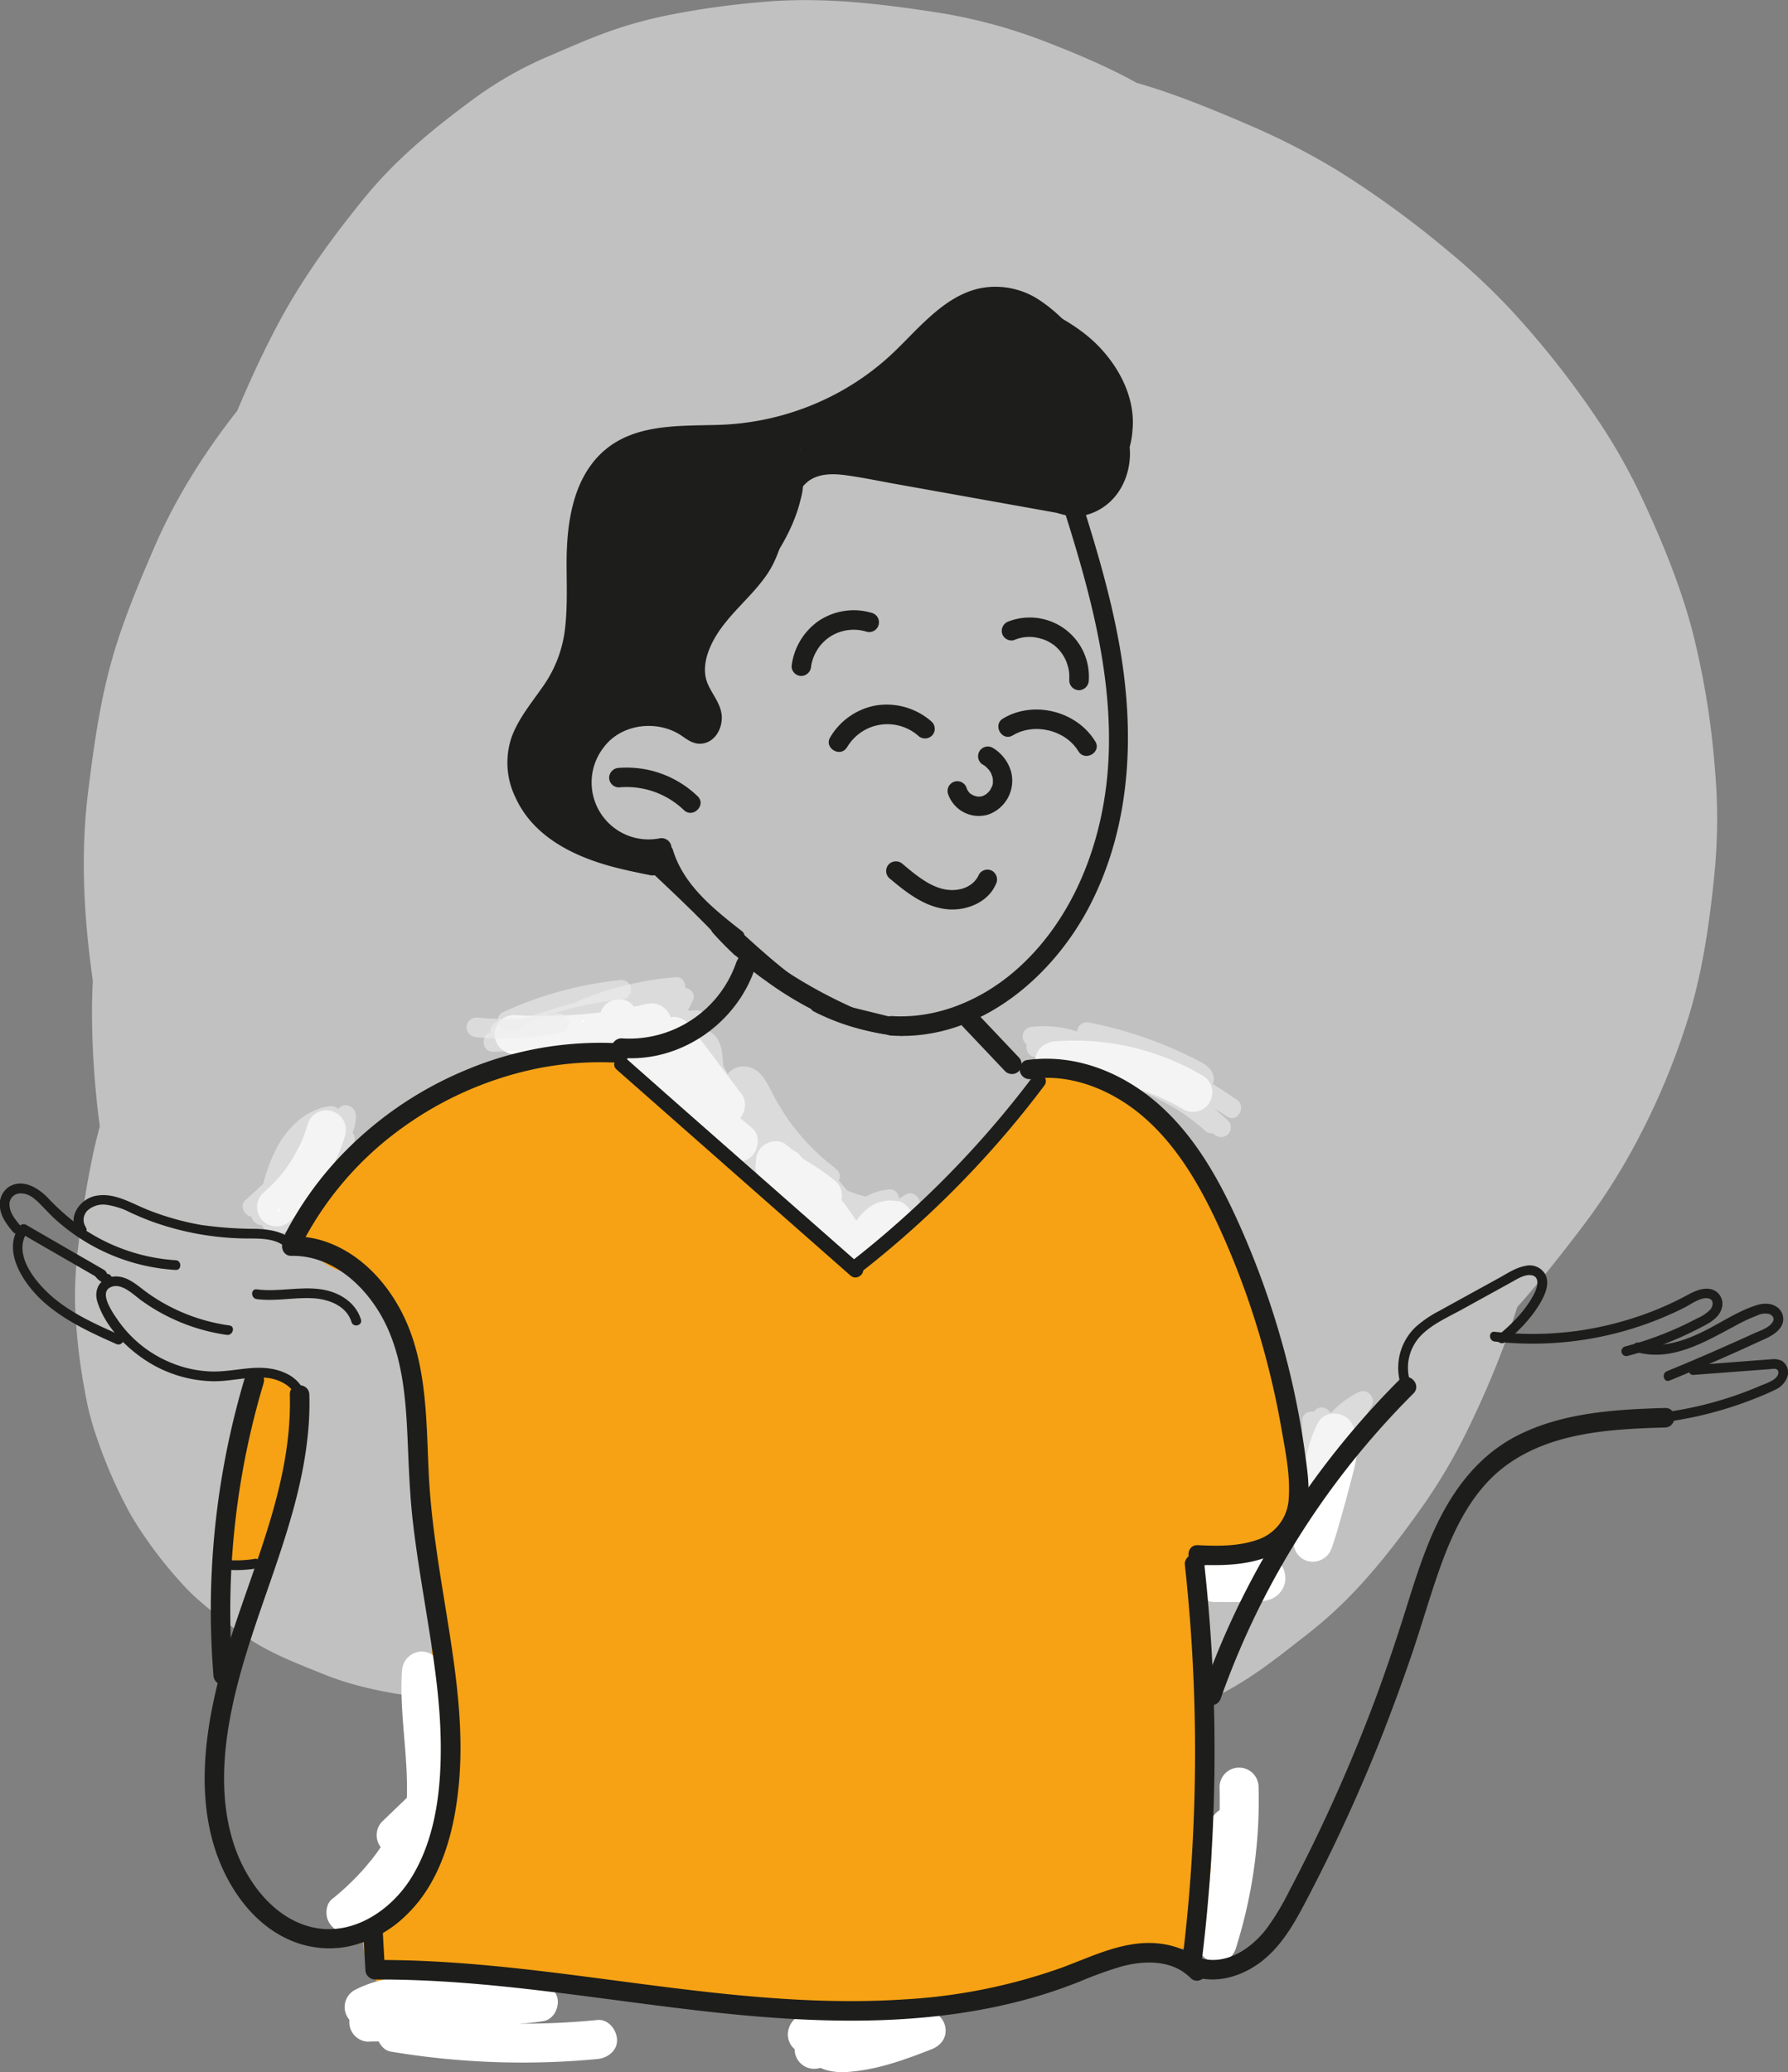 <svg xmlns="http://www.w3.org/2000/svg" viewBox="0 0 458.37 531.21"><rect x="0" y="0" width="458.37" height="531.21" fill="#808080" stroke="none"/><defs><style>.cls-1{opacity:0.6;}.cls-2{fill:#ededed;}.cls-3{fill:#f6a214;}.cls-4{fill:#fff;}.cls-5{fill:#1d1d1b;}</style></defs><g id="Layer_4" data-name="Layer 4"><g class="cls-1"><path class="cls-2" d="M246.94,333.31a65.07,65.07,0,0,1-14.46,3.76l10.64-1.43a57.82,57.82,0,0,1-14.87.06l10.64,1.43a47.73,47.73,0,0,1-11.44-3l9.56,4a43,43,0,0,1-9.24-5.34l8.1,6.25a45.19,45.19,0,0,1-7.68-7.71l6.26,8.09a54.94,54.94,0,0,1-6.89-11.87l4,9.56a72,72,0,0,1-4.88-18.24l1.43,10.64a90.48,90.48,0,0,1,.12-23.71l-1.43,10.63A104.14,104.14,0,0,1,234,290.71l-4,9.56a116.66,116.66,0,0,1,15.12-25.73l-6.25,8.09a125.79,125.79,0,0,1,22.23-22l-8.1,6.25a157.61,157.61,0,0,1,34.59-20l-9.56,4a205,205,0,0,1,52-14l-10.63,1.43a156.69,156.69,0,0,1,41.33-.35l-10.64-1.43a113.78,113.78,0,0,1,28.43,7.64l-9.56-4a99.87,99.87,0,0,1,21.46,12.44l-8.1-6.25a85.7,85.7,0,0,1,15.16,15l-6.25-8.1a74.34,74.34,0,0,1,9.49,16l-4-9.56a70.91,70.91,0,0,1,4.81,17.56L400,266.63a69.21,69.21,0,0,1,.05,18.13l1.43-10.63a62.84,62.84,0,0,1-4.28,15.75l4-9.55a56.45,56.45,0,0,1-6.85,11.76l6.25-8.1a63,63,0,0,1-11,11l8.1-6.25a101,101,0,0,1-22.36,12.63l9.55-4c-22.43,9.41-46.56,15.16-70.46,19.37q-10.47,1.85-21,3.25l10.64-1.43c-11.8,1.58-23.63,2.82-35.48,3.81-10.93.92-22,1.81-32.88.39l10.63,1.43a59,59,0,0,1-14.82-3.92l9.56,4a45.24,45.24,0,0,1-9.38-5.44l8.09,6.26a46.75,46.75,0,0,1-8.3-8.33l6.26,8.1a53,53,0,0,1-6.62-11.5l4,9.56a60.06,60.06,0,0,1-4-14.89l1.43,10.63a61.73,61.73,0,0,1,0-16l-1.43,10.64A58.61,58.61,0,0,1,235.13,299l-4,9.55a70.75,70.75,0,0,1,9.2-15.65l-6.25,8.1A84.33,84.33,0,0,1,249,286.23l-8.1,6.26A101.8,101.8,0,0,1,263,279.68l-9.55,4a99.8,99.8,0,0,1,25.1-6.91l-10.64,1.43a89.47,89.47,0,0,1,23.12-.12l-10.63-1.43a71.9,71.9,0,0,1,17.89,4.72l-9.56-4a57.59,57.59,0,0,1,12.74,7.37l-8.1-6.26a52.47,52.47,0,0,1,9.22,9.26l-6.25-8.09a55.55,55.55,0,0,1,6.8,11.82l-4-9.56a67,67,0,0,1,4.38,16.57l-1.43-10.63a83.39,83.39,0,0,1-.11,21.41l1.43-10.64c-1.54,11.18-5.09,21.94-9.45,32.3l4-9.55c-3.63,8.55-7.8,16.85-12,25.13l-4,9.55-1.43,10.64,1.43,10.63a30.24,30.24,0,0,0,7.16,13.61,20.14,20.14,0,0,0,7.18,7.17,20,20,0,0,0,8.82,5.14,19.91,19.91,0,0,0,10.1,2.73,30.28,30.28,0,0,0,15.95-.71c19.44-7.75,38.92-15.41,58.32-23.26,9.62-3.89,18.19-7.29,25.44-15.19,5.81-6.34,9.75-12.61,12-21a43,43,0,0,0,1.54-12.87c-.37-9.4-2-13.85-6-22.25-3.12-6.53-8.56-11.91-13.95-16.65q-5.22-4.59-10.65-8.89c-16.74-13.28-34-25.47-53-35.28-10.91-5.63-22.24-10.47-33.63-15a109.66,109.66,0,0,0-36.61-8.14,40.78,40.78,0,0,0-6.44.27c-5.16.6-11.4,1-16.57,2.82-4,1.4-8,3.18-11.86,4.95-.75.35-1.48.71-2.2,1.12A77.84,77.84,0,0,0,225.34,245a26.71,26.71,0,0,0-3.14,3.24,98.06,98.06,0,0,0-8.84,11.8c-2.44,4.16-4.27,9.2-6,13.44a37.15,37.15,0,0,0-1.66,5,122.73,122.73,0,0,0-2.19,14.75,40.08,40.08,0,0,0-.27,5.13,112.41,112.41,0,0,0,1.82,15.3,35.78,35.78,0,0,0,1.13,5,69.75,69.75,0,0,0,8.43,18.54c3.8,5.6,8.13,11.52,13.36,16s11,9.14,17.24,12.36a106.57,106.57,0,0,0,19.43,7.91A110.64,110.64,0,0,0,286.31,377a65.39,65.39,0,0,0,13-.34c8.08-1,16.1-1.92,23.92-4.19,7.6-2.21,14.86-5.44,22.12-8.56a137.6,137.6,0,0,0,22.89-12.27,166.6,166.6,0,0,0,16.83-13,63.73,63.73,0,0,0,8.14-8.61c4.25-5.41,8.85-10.75,11.67-17.09a114.37,114.37,0,0,0,5.84-14.48c1.47-5.07,1.95-10.87,2.55-15.9.87-7.46-.42-15.18-1.79-22.46s-4.66-14.35-7.8-20.87c-3.28-6.81-8.21-12.72-12.89-18.58a61.61,61.61,0,0,0-8.14-8.33A128.52,128.52,0,0,0,366,199.89c-5.83-3.5-12.22-6-18.49-8.55-10.08-4.15-20.5-5.51-31.3-6.8a88.68,88.68,0,0,0-22.2.22c-10.85,1.42-21.31,2.85-31.52,6.88s-19.83,8.14-28.59,14.53c-9,6.58-17.72,13.46-25,21.93a167.42,167.42,0,0,0-19.47,27.08,192.51,192.51,0,0,0-13.57,30.89,146.42,146.42,0,0,0-6,23.58c-1.94,11.39-3.75,23.27-3.41,34.89a128.35,128.35,0,0,0,2.73,22.29,49.58,49.58,0,0,0,1.59,5.85c.34,1,.72,2,1.12,2.94,1.67,4.07,3.24,8.24,5.25,12.15a36.3,36.3,0,0,0,3,4.9c3.06,4.18,6.18,8.65,9.93,12.34a106.75,106.75,0,0,0,12.35,9.86,42.57,42.57,0,0,0,5.23,3.24,95.67,95.67,0,0,0,43.24,11c8.35.16,16.86-1.2,25-2.61A120.18,120.18,0,0,0,290,423.11,277.55,277.55,0,0,0,323,410.28a203.75,203.75,0,0,0,22.31-11.66c10.07-6.07,19.34-13.14,28.6-20.37a204.13,204.13,0,0,0,35.72-35.83c7.39-9.51,14.81-19,19.92-30,3.17-6.83,6.35-13.9,8.33-21.21a59.64,59.64,0,0,0,1.33-6.18,152.14,152.14,0,0,0,2.06-16.64c.36-7.31-.89-14.91-2.15-22a55.3,55.3,0,0,0-3-10.55c-2.62-6.58-5.26-13.36-9.05-19.4a136.76,136.76,0,0,0-12.61-16.64,75.17,75.17,0,0,0-8.46-8.28,150.22,150.22,0,0,0-17.07-12.74,79.22,79.22,0,0,0-10.34-5.38c-7.33-3.18-14.61-6.37-22.33-8.46A115,115,0,0,0,343,162.24c-8-1.18-16.07-2.33-24.17-2.72a206.26,206.26,0,0,0-28,.77c-12.38,1.12-24.76,2.75-37,5a224,224,0,0,0-60.14,20c-10.75,5.36-20.08,12.25-29.54,19.61a124.09,124.09,0,0,0-16.38,15.29c-12,13.42-22.45,28.44-29.59,45-4.28,9.91-8.41,19.77-11.22,30.19-2.85,10.57-4.3,21.33-5.66,32.18-2.32,18.55-.79,36.84,2.21,55.24,3,18.76,9.91,36.64,18,53.78,8.15,17.32,19.16,32.74,31.13,47.61a226.12,226.12,0,0,0,33.72,33.69c15.28,12.38,31.23,23.86,48.76,32.86a271.07,271.07,0,0,0,33.47,14.41,157.88,157.88,0,0,0,25.65,6.8c11.82,2,24,3.68,36,3.24a191.83,191.83,0,0,0,23.19-2.65,94.81,94.81,0,0,0,12.33-2.81,169.05,169.05,0,0,0,20.88-8.26,92.55,92.55,0,0,0,9.81-5.16c6.07-3.68,11.59-8.13,17.18-12.49a111.13,111.13,0,0,0,8.55-7.38c7.86-7.54,14.63-16.33,20.92-25.18a142.44,142.44,0,0,0,11.78-19.92C463.37,474,470,455.74,473.4,436.71a257.58,257.58,0,0,0,4.32-38.87c.32-13.1-1.19-25.94-3.12-38.89a143.71,143.71,0,0,0-6.67-27,193,193,0,0,0-14.21-31.72,179.79,179.79,0,0,0-20.16-27.71c-7.56-8.73-16.37-15.72-25.57-22.68a108.63,108.63,0,0,0-20.33-12.09c-10.09-4.59-20.35-8.83-31.17-11.36a188.62,188.62,0,0,0-33.37-4.62,141.74,141.74,0,0,0-24,.83c-11.42,1.36-22.76,2.94-33.84,6.08a220,220,0,0,0-31.53,12.11,150.59,150.59,0,0,0-20.9,11.69A251.41,251.41,0,0,0,186,273.23c-14.55,12.89-26.92,28.18-38,44.07a259.44,259.44,0,0,0-24.15,43.1c-8.44,19-16.25,38.5-21,58.76a239,239,0,0,0-4,24.26,106.4,106.4,0,0,0-.93,15.14,149.87,149.87,0,0,0,2.57,23.05,71.44,71.44,0,0,0,3,11.6,121.24,121.24,0,0,0,8.89,20.13,107.49,107.49,0,0,0,12.65,17,50.37,50.37,0,0,0,4.25,4.27,134.42,134.42,0,0,0,12.48,9.7c6.14,4.26,13.33,6.94,20.19,9.71,11.3,4.54,23.92,5.84,35.89,7.13,8.66.93,17.39,1.36,26.1,1.43,20.54.17,41-2.07,61.27-5.45A300.81,300.81,0,0,0,335,544.36a360.16,360.16,0,0,0,56.18-25c17.91-10,34.52-22,50.38-34.95A258.66,258.66,0,0,0,460.87,467c8.42-8.47,15.77-17.68,23-27.17a158.5,158.5,0,0,0,14-21.72A185.18,185.18,0,0,0,511.7,385c3.54-11.71,5.26-23.94,6.48-36.08a143.36,143.36,0,0,0,.18-26.61,209,209,0,0,0-5.86-36c-3.09-11.64-7.73-22.88-12.8-33.77a150,150,0,0,0-12.05-21.13A233.13,233.13,0,0,0,466.81,205a170.32,170.32,0,0,0-17.51-16.46,248.54,248.54,0,0,0-27.53-20,177.8,177.8,0,0,0-21.62-11.22c-10.77-4.66-21.51-9.12-32.85-12.14a229.22,229.22,0,0,0-35.29-6,146.88,146.88,0,0,0-25.51-.44,187.26,187.26,0,0,0-35,5.47,117.07,117.07,0,0,0-12.26,4A211.87,211.87,0,0,0,239,157.12c-10.2,5.27-19.37,12.3-28.21,19.57a138.59,138.59,0,0,0-17.24,17A262,262,0,0,0,160.78,242c-9.54,18.13-17.62,37.12-25.2,56.13-7.21,18.07-13.3,36.72-16,56-1.81,12.92-3.43,25.67-2.48,38.73.86,11.94,2.54,24.12,6.12,35.6,2.12,6.8,5,13.29,7.79,19.84,1.57,3.69,3.3,7.32,5.22,10.85,5.33,9.84,12.08,18.59,19,27.38,11.94,15.26,26.73,27.56,42.27,39,17,12.52,35.81,22.07,55.57,29.43a128.48,128.48,0,0,0,26.73,6.86c11.69,1.66,23.06,3,34.85,2,11.55-1,23.28-2.67,34.42-6a126.64,126.64,0,0,0,12-4.32c6.76-2.82,13.56-5.56,20-9,10.15-5.46,19.42-12.49,28.24-19.86a120.63,120.63,0,0,0,17.59-18.2c7.28-9.28,14.22-18.49,19.6-29a194.66,194.66,0,0,0,13.2-32.35c3.41-11.33,5.05-23,6.39-34.72a127.17,127.17,0,0,0,.4-25.95c-1.12-12.19-2.77-24.53-7.46-35.91-2.86-7-5.58-14.08-9.83-20.35-2.74-4.05-5.85-7.87-8.89-11.69-1.13-1.41-2.33-2.78-3.59-4.08-4.74-4.93-10.45-9.07-15.9-13.08a64.78,64.78,0,0,0-8.84-5.48,134.66,134.66,0,0,0-19.16-8.07,67.09,67.09,0,0,0-10.37-2.55c-6.76-1.11-13.82-2.25-20.75-2.29s-14.11,1.11-21,2.23a58.2,58.2,0,0,0-10.05,2.6,111.52,111.52,0,0,0-19,8.47,122.23,122.23,0,0,0-16,11.82,63.75,63.75,0,0,0-7.28,7.14c-6.67,7.68-13,16-17.11,25.36-2.64,6-5.44,12.14-7.19,18.5-1.82,6.63-2.55,13.62-3.31,20.4a59.48,59.48,0,0,0-.28,10.42,121.09,121.09,0,0,0,2.89,20.49l4,9.55a30.1,30.1,0,0,0,10.3,11.23,19.9,19.9,0,0,0,8.82,5.14,30.27,30.27,0,0,0,15.41,3.45,33.15,33.15,0,0,0,5.08.17c.85,0,1.7-.12,2.54-.22,4.38-.5,8.84-1,13.16-1.84a31.67,31.67,0,0,0,4.66-1.32c3.79-1.37,7.52-3.05,11.21-4.68.93-.41,1.84-.84,2.73-1.33,4.24-2.31,8.3-5.86,11.89-8.71a30.8,30.8,0,0,0,3.66-3.38,81.76,81.76,0,0,0,8.93-11.69,24.62,24.62,0,0,0,1.19-2.21,114,114,0,0,0,4.9-11.69c1-3,1.22-6.18,1.63-9.25a49.88,49.88,0,0,0,.86-9.82,89.2,89.2,0,0,0-2-14.65c-1.1-4.65-3.38-9.09-5.29-13.41a26.46,26.46,0,0,0-2.12-3.92,69.64,69.64,0,0,0-9.08-11.46c-7.32-7-14.73-11.18-24.31-14.36a19.89,19.89,0,0,0-2.39-.6c-3.55-.69-7.6-1.1-11.19-1.52-.55-.07-1.1-.14-1.66-.17-5.18-.3-10.68.83-15.6,1.76s-10.27,3.67-14.38,5.51a30.7,30.7,0,0,0-5.44,3.08,94.11,94.11,0,0,0-11.8,9.4,97.71,97.71,0,0,0-9.9,12.44c-4.31,6-6.95,13.36-9.71,20.11a162.8,162.8,0,0,0-7.82,25.58,192.44,192.44,0,0,0-3.6,23.88,73.89,73.89,0,0,0-.08,14c.66,7,1.42,14.26,3.4,21.05.51,1.74,1.12,3.46,1.79,5.14a147.27,147.27,0,0,0,6.22,14.23,89.51,89.51,0,0,0,12.18,16.71,37.59,37.59,0,0,0,3.57,3.57c1.88,1.64,3.94,3.13,5.9,4.64s4.05,3.25,6.22,4.67a35.13,35.13,0,0,0,4.82,2.63c4.8,2.19,9.78,4.56,14.93,5.93s10.42,1.8,15.59,2.41a47.91,47.91,0,0,0,6.56.36,109.81,109.81,0,0,0,22.1-2.9,77.17,77.17,0,0,0,12.12-3.92c6.76-2.79,13.65-5.51,20-9.13,6-3.42,11.39-7.78,16.8-12.08s9.42-9.87,13.72-15.54c4.08-5.39,6.83-12.1,8.76-18.46,5-16.43,2.1-34.85-6.42-49.57-2.43-4.19-5.82-8.12-8.76-11.77a37.79,37.79,0,0,0-4-4.28,127.09,127.09,0,0,0-11.89-9.3A43.48,43.48,0,0,0,377,369,139.67,139.67,0,0,0,363,362.89a53.49,53.49,0,0,0-6-2,107.15,107.15,0,0,0-22.31-3.23c-7.4-.36-14.87.91-22.13,2a56,56,0,0,0-12.27,3.35c-6.53,2.62-13.29,5.18-19.2,9.1a94.7,94.7,0,0,0-29.42,29.16,56.64,56.64,0,0,0-5.34,9.48c-2.77,6.3-5.71,12.63-7.29,19.37a30.37,30.37,0,0,0-.71,15.95A29.69,29.69,0,0,0,243.06,461l6.25,8.09A39.91,39.91,0,0,0,267,479.36a135.9,135.9,0,0,0,17,2.27,51.1,51.1,0,0,0,7,0,143.74,143.74,0,0,0,17-2.27,55.66,55.66,0,0,0,6.52-1.68,144.8,144.8,0,0,0,15.59-6.38,54.6,54.6,0,0,0,6.17-3.32,138.68,138.68,0,0,0,13.36-10,50.11,50.11,0,0,0,5.13-4.75c.74-.79,1.46-1.59,2.14-2.43,2.36-2.86,5.9-7,7.1-9.14s-.62,1.83,2.35-5.21a20,20,0,0,0,2.73-10.09,20.22,20.22,0,0,0,0-10.64c-.43-3.18-.28-4.23-1.14-6.45-1.36-3.47-2.83-7.06-4.41-10.44a24.46,24.46,0,0,0-1.59-2.88,115.32,115.32,0,0,0-7.62-10c-.65-.77-1.32-1.52-2-2.22s-1.52-1.36-2.31-2c-3.34-2.66-6.65-5.45-10.24-7.77a38.81,38.81,0,0,0-5.59-3,135.7,135.7,0,0,0-15.2-6.09c-7.41-2.22-15.35-3-23-3.89a153.47,153.47,0,0,0-34.61.09c-14.72,1.67-29.58,3.82-43.57,8.87-5.46,2-10.85,4.23-16.08,6.73a48.59,48.59,0,0,0-6.32,3.6c-3.69,2.51-7.19,5.35-10.65,8.15A34.78,34.78,0,0,0,182,391a69.79,69.79,0,0,0-5.4,6.61,68.28,68.28,0,0,0-4.91,6.65,27.58,27.58,0,0,0-1.55,3.07,109.26,109.26,0,0,0-5,12.29,66.08,66.08,0,0,0-2.45,16.83,24.56,24.56,0,0,0,.12,3.09c.4,3.81.9,7.86,1.57,11.64a18.92,18.92,0,0,0,.45,2,82.62,82.62,0,0,0,4.88,11.94,18.84,18.84,0,0,0,1.8,3.07c2.11,3,4.52,6.16,6.89,8.91.33.38.66.75,1,1.1s.71.66,1.08,1c2.82,2.43,6,4.84,9,7a18.33,18.33,0,0,0,2.63,1.58,98.75,98.75,0,0,0,12,5,23.46,23.46,0,0,0,3,.78c4.37.82,8.87,1.4,13.3,1.78a35.49,35.49,0,0,0,6.6-.08c7.88-.78,15.82-1.76,23.35-4.29s14.92-5.82,22.2-9c20.85-9,39.29-21.86,56.93-36.07a264.11,264.11,0,0,0,40.94-41.54c14.45-18.17,27.64-37.06,38.45-57.64,2.64-5,5.13-10.15,7.42-15.36,3.56-8.15,7.11-16.36,9.93-24.81a142.25,142.25,0,0,0,4.38-16.06,199.4,199.4,0,0,0,3.66-26.31,106.07,106.07,0,0,0,0-16.24c-.5-6-1.36-12.08-2.33-18.06-.41-2.55-.92-5.09-1.55-7.6-2.09-8.34-5.56-16.38-9.17-24.14a75.07,75.07,0,0,0-7.58-12.81c-4.67-6.35-9.47-12.76-15.16-18.27a160.06,160.06,0,0,0-18.31-14.77c-10.45-7.5-22.35-12.62-34.3-17.21a133.92,133.92,0,0,0-27.63-7.27c-13.84-2.11-27.63-3.75-41.64-2.77a214.84,214.84,0,0,0-25.39,3.33,113,113,0,0,0-15.18,4c-5.56,1.9-10.93,4.3-16.32,6.61-2.4,1-4.77,2.12-7.09,3.32a96.06,96.06,0,0,0-12.8,8c-10.18,7.52-19.7,15.32-27.7,25.15s-15.4,19.93-21.46,31.05c-6.18,11.35-11.19,23.35-16,35.34-3.54,8.92-6.68,18-9.63,27.12-7.26,22.46-14,45.21-18,68.52-2.54,15.06-4.56,30.38-4.76,45.69a225.66,225.66,0,0,0,3.62,40.5,145.6,145.6,0,0,0,7.46,27.67c4.54,11.95,9.67,23.86,16.82,34.51a189.29,189.29,0,0,0,14.56,18.94,98.48,98.48,0,0,0,9.87,9.83c10,8.6,20.74,16.43,32.8,21.82,12.23,5.47,24.44,10.15,37.61,12.67a245.1,245.1,0,0,0,40.7,4.45,262.78,262.78,0,0,0,29.69-1.14,30.07,30.07,0,0,0,15.41-3.45A36,36,0,0,0,332,527.79a30.07,30.07,0,0,0,3.45-15.41L334,501.74a40,40,0,0,0-10.29-17.65l-8.09-6.25a39.78,39.78,0,0,0-20.19-5.46c-17,1.55-34.11,1.78-51-.47l10.63,1.43a137.13,137.13,0,0,1-34.93-9.24l9.56,4a104.09,104.09,0,0,1-22.51-13.07l8.09,6.26a101.85,101.85,0,0,1-18.08-18.21l6.25,8.1a120.72,120.72,0,0,1-15.07-26.1l4,9.55a147.52,147.52,0,0,1-10.11-37.54l1.43,10.64c-2.23-16.87-1.64-34,.59-50.79l-1.43,10.63a350,350,0,0,1,10.21-47.49c4-14.14,8.34-28.2,13.17-42.07,2.43-7,5-13.87,7.89-20.67l-4,9.55c6.08-14.38,13.37-28.32,22.94-40.71l-6.26,8.1a113.3,113.3,0,0,1,19.72-19.91l-8.09,6.25A99.18,99.18,0,0,1,260.05,208l-9.56,4A114.33,114.33,0,0,1,279,204.41l-10.64,1.43a139.15,139.15,0,0,1,36.47.13l-10.64-1.43a135.3,135.3,0,0,1,33.95,9.1l-9.56-4a108.17,108.17,0,0,1,23.76,13.68L334.28,217a86.78,86.78,0,0,1,15.35,15.23l-6.25-8.1A78.16,78.16,0,0,1,353.24,241l-4-9.56a88.2,88.2,0,0,1,5.92,22.1L353.69,243a108.23,108.23,0,0,1-.11,28L355,260.35a149.49,149.49,0,0,1-10.64,37.45l4-9.56c-9.72,23-23.08,44.74-38.32,64.5l6.25-8.1a266.23,266.23,0,0,1-47.13,47.62l8.1-6.26a213.26,213.26,0,0,1-46.64,27.53l9.55-4c-7.1,3-14.34,5.82-22,6.94L228.83,415a37.86,37.86,0,0,1-9.63.16l10.63,1.43a24.34,24.34,0,0,1-6-1.59l9.55,4a20,20,0,0,1-4.06-2.41l8.1,6.26a19.36,19.36,0,0,1-2.79-2.79l6.26,8.1a18.47,18.47,0,0,1-2.31-4l4,9.56a20.27,20.27,0,0,1-1.17-4.4L242.86,440a23.25,23.25,0,0,1,0-6.18l-1.43,10.63a27.37,27.37,0,0,1,1.68-6.09l-4,9.55a26.84,26.84,0,0,1,3.44-5.91l-6.25,8.09A34.57,34.57,0,0,1,242,444.5l-8.1,6.26a51.2,51.2,0,0,1,11.15-6.28l-9.56,4c10.62-4.38,22.12-6.91,33.47-8.44l-10.64,1.43a151.64,151.64,0,0,1,39.13-.29l-10.63-1.43a64,64,0,0,1,16.05,4.15l-9.55-4a39.7,39.7,0,0,1,8,4.53l-8.1-6.25a27.5,27.5,0,0,1,5,4.91L292,435a23.73,23.73,0,0,1,2.82,4.88l-4-9.56c.18.45.35.91.51,1.36l4-30.82-.33.43,6.26-8.1a52.42,52.42,0,0,1-9.17,9.06l8.09-6.25A56.59,56.59,0,0,1,288,403l9.56-4a57.27,57.27,0,0,1-14,3.78l10.63-1.43a53.34,53.34,0,0,1-13.42,0l10.63,1.43c-1.07-.15-2.13-.33-3.19-.53l27.94,49.2a56.7,56.7,0,0,1,2.82-8.8l-4,9.55a58.93,58.93,0,0,1,7.37-12.69l-6.25,8.1a58.89,58.89,0,0,1,10.36-10.39l-8.09,6.26A55.77,55.77,0,0,1,330,436.63l-9.55,4a58,58,0,0,1,14.59-4l-10.64,1.43a59.47,59.47,0,0,1,15.14,0l-10.64-1.43a56.17,56.17,0,0,1,13.88,3.76l-9.56-4a44.7,44.7,0,0,1,9.3,5.45l-8.09-6.26a39.07,39.07,0,0,1,6.82,6.78l-6.25-8.1a30.52,30.52,0,0,1,3.68,6.26l-4-9.56a26,26,0,0,1,1.67,5.91l-1.43-10.63a24,24,0,0,1,0,6.28l1.43-10.63a25.37,25.37,0,0,1-1.67,6l4-9.55a31.49,31.49,0,0,1-4,6.69l6.25-8.09a46.71,46.71,0,0,1-8.17,7.91l8.09-6.26a82.34,82.34,0,0,1-17.45,9.89l9.55-4a74.71,74.71,0,0,1-18.41,5.27l10.63-1.43a49.58,49.58,0,0,1-12.59.12l10.63,1.43a39.36,39.36,0,0,1-9.77-2.64l9.56,4a37.39,37.39,0,0,1-7.56-4.42l8.1,6.26a41.53,41.53,0,0,1-7.13-7.14l6.26,8.09a49.21,49.21,0,0,1-6.2-10.73l4,9.56a56.28,56.28,0,0,1-3.69-13.62l1.43,10.63a76.91,76.91,0,0,1,.24-20.22L317,420.27a147.59,147.59,0,0,1,9.67-35.36l-4,9.55A53,53,0,0,1,329,383.21l-6.25,8.09a34,34,0,0,1,5.69-5.81l-8.09,6.25a30.17,30.17,0,0,1,6.36-3.76l-9.56,4a24.93,24.93,0,0,1,5.92-1.65l-10.63,1.43a21.33,21.33,0,0,1,5.53,0l-10.63-1.43a19.49,19.49,0,0,1,4.18,1.16l-9.55-4a19.2,19.2,0,0,1,3.77,2.19l-8.1-6.26a21.65,21.65,0,0,1,3.7,3.71L295,379a24.91,24.91,0,0,1,2.89,5l-4-9.55a26,26,0,0,1,1.67,6.07l-1.42-10.64a25.06,25.06,0,0,1,0,6.3l1.43-10.63a22.33,22.33,0,0,1-1.39,5.2l4-9.56a24.9,24.9,0,0,1-3,5.14l6.26-8.09a28.28,28.28,0,0,1-4.93,4.91l8.1-6.26a31.76,31.76,0,0,1-6.53,3.79l9.56-4a34.48,34.48,0,0,1-8.33,2.31L310,357.57a34,34,0,0,1-8.13.12l38.58,29.36a58.72,58.72,0,0,1-1.1-5.89l1.43,10.64a62,62,0,0,1,.09-15.87l-1.43,10.64a67.73,67.73,0,0,1,4.66-16.77l-4,9.55a69.39,69.39,0,0,1,8.53-14.64l-6.25,8.1a65.82,65.82,0,0,1,11.54-11.63l-8.09,6.26a59.14,59.14,0,0,1,12.85-7.53l-9.55,4a58.71,58.71,0,0,1,14.79-4l-10.64,1.43a65,65,0,0,1,16.78.08l-10.63-1.43a69.3,69.3,0,0,1,17.19,4.74l-9.55-4a67.44,67.44,0,0,1,14.52,8.48l-8.1-6.26a61.45,61.45,0,0,1,10.82,10.8l-6.25-8.1a63.24,63.24,0,0,1,7.82,13.61l-4-9.55a84.55,84.55,0,0,1,5.54,20.93L386,380a126.46,126.46,0,0,1-.27,33.21l1.43-10.64a139.56,139.56,0,0,1-9.57,35l4-9.56a133.65,133.65,0,0,1-17,29.23l6.25-8.09a122.57,122.57,0,0,1-21.75,21.79l8.1-6.25a123.82,123.82,0,0,1-27,15.71l9.56-4a121.77,121.77,0,0,1-30.61,8.36l10.63-1.43a112.36,112.36,0,0,1-29.37,0L301,484.74a132.2,132.2,0,0,1-32.73-9.24l9.56,4a199.27,199.27,0,0,1-43.6-25.71l8.1,6.25a174.45,174.45,0,0,1-31.28-30.93l6.25,8.1A133.45,133.45,0,0,1,200.08,408l4,9.56a112.91,112.91,0,0,1-7.69-28l1.42,10.63a132.18,132.18,0,0,1,.26-35l-1.43,10.64c3.15-22.81,11-44.64,19.91-65.77l-4,9.56c8.21-19.41,17.09-38.68,28.45-56.48q4.71-7.39,10.05-14.37l-6.25,8.1A143.94,143.94,0,0,1,270.18,231l-8.1,6.25a114.75,114.75,0,0,1,25.27-14.79l-9.55,4a123.58,123.58,0,0,1,31.11-8.32l-10.64,1.43a147.09,147.09,0,0,1,38.48.17l-10.63-1.43a165.92,165.92,0,0,1,41.66,11.43l-9.56-4a177.41,177.41,0,0,1,39.1,22.83l-8.1-6.26a169.36,169.36,0,0,1,30,29.91L413,264.13A153.4,153.4,0,0,1,432.86,298l-4-9.55A149.82,149.82,0,0,1,439,325.65L437.55,315a145.81,145.81,0,0,1,.1,38.48l1.42-10.63A133.15,133.15,0,0,1,430,376.42l4-9.55a151.74,151.74,0,0,1-19.59,33.07l6.25-8.1c-12,15.46-26.34,28.91-41.77,40.87l8.09-6.26a295.24,295.24,0,0,1-65.5,38.13l9.56-4a302.8,302.8,0,0,1-59.17,18q-8.65,1.68-17.42,2.86L265.12,480c-23.49,3.13-47.7,3.79-71.24.7l10.64,1.42a88.37,88.37,0,0,1-22.41-5.69l9.56,4a54.18,54.18,0,0,1-11.36-6.55l8.1,6.25a51.34,51.34,0,0,1-8.9-8.9l6.25,8.09A61.17,61.17,0,0,1,178,466l4,9.56a72.72,72.72,0,0,1-4.9-18.27L178.57,468a96.37,96.37,0,0,1,.26-24.53l-1.43,10.63c2.66-19.7,9.42-39,17.09-57.3l-4,9.55A257.48,257.48,0,0,1,223.39,349l-6.25,8.1a195.61,195.61,0,0,1,34.51-34.85l-8.1,6.25A158.32,158.32,0,0,1,278.19,308l-9.56,4a154.14,154.14,0,0,1,38.62-10.61l-10.63,1.43a141.21,141.21,0,0,1,37.42-.14l-10.63-1.43a122,122,0,0,1,30.43,8.2l-9.55-4a109.94,109.94,0,0,1,24.23,14.1l-8.1-6.26a118.36,118.36,0,0,1,20.92,21l-6.25-8.09A132.58,132.58,0,0,1,392,355.51L388,346a145.15,145.15,0,0,1,9.75,36.27l-1.42-10.63a175.49,175.49,0,0,1-.23,46.47l1.43-10.64a178.8,178.8,0,0,1-12.15,45.16l4-9.55a145.89,145.89,0,0,1-18.56,32.1l6.25-8.1a114.2,114.2,0,0,1-20,20.18l8.1-6.25a96.51,96.51,0,0,1-20.84,12.24l9.55-4a95.74,95.74,0,0,1-24.09,6.54l10.64-1.43a116.59,116.59,0,0,1-30.72-.2l10.64,1.43a162.92,162.92,0,0,1-40.92-11.6l9.56,4a228.58,228.58,0,0,1-49.78-29.47l8.1,6.25a227.43,227.43,0,0,1-40.82-40.61l6.25,8.09a194.74,194.74,0,0,1-25-42.56l4,9.56A165.58,165.58,0,0,1,180,357.1l1.43,10.64a159.23,159.23,0,0,1,.08-41.78l-1.43,10.63a156.38,156.38,0,0,1,10.8-39.66l-4,9.56a141.58,141.58,0,0,1,17.84-30.73l-6.25,8.1A126.11,126.11,0,0,1,221,261.29l-8.09,6.26a136.21,136.21,0,0,1,29.73-17.1l-9.56,4c17.39-7.31,35.88-11.51,54.53-14l-10.64,1.43c17.93-2.4,36.21-3.64,54.21-1.24l-10.64-1.43a108.13,108.13,0,0,1,26.69,7.08l-9.55-4A80.34,80.34,0,0,1,355,252.34l-8.09-6.25a76.46,76.46,0,0,1,13.7,13.62l-6.26-8.09a65,65,0,0,1,8.27,14.1l-4-9.55a55.8,55.8,0,0,1,3.75,13.6l-1.43-10.64a53.75,53.75,0,0,1-.05,14.11l1.43-10.63a67.6,67.6,0,0,1-4.58,16.24l4-9.56a113.38,113.38,0,0,1-14.9,24.65l6.26-8.09a205.54,205.54,0,0,1-36.42,36.37l8.1-6.25a208.19,208.19,0,0,1-45.88,26.87l9.56-4c-11.93,5-24.44,9.34-37.3,11.11l10.63-1.43a68.84,68.84,0,0,1-17.91.14l10.63,1.42A52.88,52.88,0,0,1,242,346.67l9.55,4a44.75,44.75,0,0,1-9.7-5.58l8.1,6.25a38,38,0,0,1-6.35-6.26l6.26,8.1a39.49,39.49,0,0,1-4.94-8.41l4,9.56a51.78,51.78,0,0,1-3.41-12.82L247,352.17c-1.16-8.85-.6-17.82.57-26.64l-1.43,10.63a147.72,147.72,0,0,1,10-37.16l-4,9.55a125,125,0,0,1,15.74-27.28l-6.26,8.09a105.52,105.52,0,0,1,18.54-18.7l-8.1,6.25a89.15,89.15,0,0,1,19.35-11.38l-9.55,4a91.4,91.4,0,0,1,22.78-6.23L294,264.76a89,89,0,0,1,23.46-.06l-10.63-1.43a78.64,78.64,0,0,1,19.4,5.21l-9.55-4a69.36,69.36,0,0,1,15.15,8.77L323.7,267a63.77,63.77,0,0,1,11.22,11.17L328.66,270a55.82,55.82,0,0,1,6.88,11.69l-4-9.56a45.78,45.78,0,0,1,3.12,11.18l-1.43-10.64a39,39,0,0,1,0,9.83l1.42-10.63a38.93,38.93,0,0,1-2.5,9.23l4-9.56a46.17,46.17,0,0,1-5.83,9.95l6.25-8.09a67.53,67.53,0,0,1-11.95,11.76l8.1-6.25a128,128,0,0,1-28.12,16l9.56-4a98.85,98.85,0,0,1-24.28,7l10.64-1.43a66.41,66.41,0,0,1-17.42.16L293.77,298a57.67,57.67,0,0,1-14.34-3.93l9.56,4a50.92,50.92,0,0,1-10.88-6.37L286.2,298a43.88,43.88,0,0,1-7.34-7.33l6.25,8.09a38,38,0,0,1-4.65-7.83l4,9.56a35,35,0,0,1-2.32-8.52l1.43,10.63a38.19,38.19,0,0,1,0-9.79l-1.42,10.63a36.35,36.35,0,0,1,2.44-8.91l-4,9.56a32.18,32.18,0,0,1,3.88-6.67l-6.26,8.09a28.33,28.33,0,0,1,4.74-4.8l-8.1,6.25a27.64,27.64,0,0,1,5.8-3.4l-9.55,4a32.21,32.21,0,0,1,7.67-2.06L268.13,307a43.49,43.49,0,0,1,11.11.15L268.6,305.7c9.24,1.35,18,4.84,26.56,8.45l-9.56-4a277.79,277.79,0,0,1,60.8,35.52l-8.1-6.26q5.37,4.15,10.53,8.54c3.24,2.77,6.8,5.5,9.42,8.89l-6.26-8.1a14.33,14.33,0,0,1,1.39,2.36l-4-9.56a9.24,9.24,0,0,1,.56,2.06l-1.43-10.63a10,10,0,0,1,0,1.55l1.42-10.63a8.8,8.8,0,0,1-.44,1.75l4-9.55a9.12,9.12,0,0,1-1.13,1.93l6.26-8.1a13.72,13.72,0,0,1-2,1.95l8.1-6.25a26.67,26.67,0,0,1-5.63,3.12l9.56-4c-19.47,8.09-39.18,15.64-58.77,23.45L355,386.88c6.2-12.18,11.91-24.47,17.07-37.14a125.93,125.93,0,0,0,8.35-29.28c1.12-7.74,2.35-15.52,2.27-23.36a141.22,141.22,0,0,0-2.61-23.3,66.11,66.11,0,0,0-3.85-13.15c-2.89-7.07-5.62-14.26-10.15-20.46-4.16-5.71-8.49-11.71-13.87-16.4a102.68,102.68,0,0,0-17.35-12.71,119.2,119.2,0,0,0-19.5-8.4,71.86,71.86,0,0,0-11.2-2.77C292.78,198,281.51,196.69,270,198s-22.85,2.9-33.75,7-21.71,8.71-31.33,15.26-19.1,13.89-26.43,22.92c-4.57,5.62-9.3,11.45-12.91,17.79a120.59,120.59,0,0,0-9.08,20.7c-2.3,6.79-3,13.91-3.86,21a61.38,61.38,0,0,0-.47,11.17,118.38,118.38,0,0,0,3,21.68c1.64,6.77,4.61,13.26,7.44,19.56a51.21,51.21,0,0,0,5.48,9.42c4.09,5.55,8.29,11.5,13.65,16s10.92,9.12,17.26,12.12c7.13,3.38,14.6,6.64,22.41,8.12a151,151,0,0,0,39.33,2.25c24.4-1.72,48.83-4.62,72.94-8.76a378.58,378.58,0,0,0,62-15.7c7.34-2.59,14.5-5.63,21.63-8.74a115.55,115.55,0,0,0,12.07-6.09,138.06,138.06,0,0,0,19-13.92c5.91-5,10.4-11.07,15.05-17.25a56.14,56.14,0,0,0,6.42-10.77c3.11-6.92,6.31-14,7.91-21.45a124.64,124.64,0,0,0,2.84-22.61c.19-7.61-1.06-15.27-2.2-22.74a69.18,69.18,0,0,0-3.16-12.6,125.82,125.82,0,0,0-9.21-20.81c-3.69-6.41-8.46-12.3-13.08-18a82.94,82.94,0,0,0-8.86-9.31c-8.66-7.8-18.34-15-28.8-20.3-11-5.51-22.65-10.22-34.68-12.82a214.26,214.26,0,0,0-25.34-3.69,146,146,0,0,0-15.93-.58A247.65,247.65,0,0,0,298,161.5a231.15,231.15,0,0,0-62.23,21.66c-11.29,5.8-21.27,13.1-31.27,20.9a127.13,127.13,0,0,0-20,19.25c-7.78,9.42-15.18,19.23-20.64,30.2s-10.36,22.73-12.91,34.8a177.12,177.12,0,0,0-3.23,23.25,89.84,89.84,0,0,0,0,13.92,145.79,145.79,0,0,0,3.41,22.86c1.82,7.3,4.93,14.32,8,21.11,3.2,7,8,12.9,12.8,18.87,4.66,5.78,10.75,10.27,16.76,14.53a40.71,40.71,0,0,0,5.34,3.19,114.27,114.27,0,0,0,15.3,6.37,46.44,46.44,0,0,0,6.58,1.61,140.23,140.23,0,0,0,16.85,2.09c7.54.35,15.32-.95,22.67-2.15a64.76,64.76,0,0,0,12.75-3.51,30.11,30.11,0,0,0,13.6-7.16,30.15,30.15,0,0,0,10.3-11.22,29.69,29.69,0,0,0,4.75-14.87,30.37,30.37,0,0,0-.71-15.95l-4-9.56a40.19,40.19,0,0,0-14.35-14.35l-9.55-4a40.19,40.19,0,0,0-21.27,0Z" transform="translate(-78.69 -124.72)"/></g></g><g id="Layer_3" data-name="Layer 3"><path class="cls-3" d="M294.14,470.72c-3.45,12.31,4.42,25.57,16.66,28.92,11.19,3.07,23.83-2.4,29.4-12.55a29.68,29.68,0,0,0,3.71-14.57,32.61,32.61,0,0,0-3.67-14.36c-2.32-4.66-6.11-8-10.19-11.08A32.74,32.74,0,0,0,319.26,442c-15.72-4.42-32.49,2.05-45,11.57A81.31,81.31,0,0,0,259.1,468a93.23,93.23,0,0,0-6.94,9.8A87.54,87.54,0,0,0,246.78,489a34.55,34.55,0,0,0-2.4,7.93,33.69,33.69,0,0,0-.65,7.63,27.76,27.76,0,0,0,2.83,10.77c2.59,5.68,8.15,9.54,13.9,11.48a26.71,26.71,0,0,0,15.19.13c8.37-2.37,15.15-8.4,21.24-14.33a133,133,0,0,0,14.63-17.25A89.62,89.62,0,0,0,321.29,479c2.21-5,4-9.93,3.93-15.53A23.28,23.28,0,0,0,324,456a24.81,24.81,0,0,0-5.82-9.56c-13.08-12.76-33.07-6.31-47.55.05a77.2,77.2,0,0,0-15.42,9,91.53,91.53,0,0,0-15.68,14.4c-2.45,2.95-5,6-6.55,9.48a32.9,32.9,0,0,0-2.6,6.94,26.45,26.45,0,0,0-.43,9.24,19.93,19.93,0,0,0,2.68,8.21,21.54,21.54,0,0,0,7.81,7.68,23.45,23.45,0,0,0,18.26,1.81,29.82,29.82,0,0,0,13.22-8.92,127.54,127.54,0,0,0,7.84-10.48A135.48,135.48,0,0,0,290,476.24c4.17-8.73,7.14-18.2,4.62-27.9a25.94,25.94,0,0,0-1.38-3.62,21.83,21.83,0,0,0-1.67-3.48,27,27,0,0,0-4.56-5.56,30.84,30.84,0,0,0-12.42-6.81c-7.55-2.09-15.23-1.43-22.83-.1a52.1,52.1,0,0,0-12.25,3.93,28.84,28.84,0,0,0-10.18,7.54c-3.26,3.88-6.18,8.38-6.95,13.49a28.4,28.4,0,0,0,.1,11.21,22,22,0,0,0,2.75,6.81c5,8.48,14.31,13.36,24,13.76A28.77,28.77,0,0,0,263.32,482a32.56,32.56,0,0,0,6-4.27,20.17,20.17,0,0,0,2.84-2.93,40.6,40.6,0,0,0,4.2-5.91,42.35,42.35,0,0,0,3.06-7.25,33.71,33.71,0,0,0,1.48-11.29,40.51,40.51,0,0,0-27.66-36.73,31.8,31.8,0,0,0-16.23-.72c-6.21,1.27-11.23,5.42-14.7,10.55a19,19,0,0,0-1.56,3.29,17.34,17.34,0,0,0-1.21,3.41c-.72,3.64-1,7.5.32,11.07a20.59,20.59,0,0,0,5.26,8.66,22.65,22.65,0,0,0,9.13,5.27,20.29,20.29,0,0,0,7,.9,23.29,23.29,0,0,0,7-1.21,25.5,25.5,0,0,0,9-5.45,23.62,23.62,0,0,0,4.76-6.2c4.6-8.57,5.07-18.52,3.22-27.9a36,36,0,0,0-15.7-22.81A30.87,30.87,0,0,0,222,389.63c-7.57,3-14.38,7.31-21.36,11.41l-19,11.17-18.81,11a15.91,15.91,0,0,0-5.38,5.38l-1.51,3.59a11.47,11.47,0,0,0-.27,6,7.51,7.51,0,0,0,1,3.78,7.4,7.4,0,0,0,1.93,3.31,14.23,14.23,0,0,0,7.79,5.38,43.5,43.5,0,0,1,6.89,2.2l-3.58-1.51a47.82,47.82,0,0,1,10.22,6l-3-2.34a57,57,0,0,1,10.25,10.34l-2.34-3A69,69,0,0,1,193.33,477l-1.52-3.59A88.29,88.29,0,0,1,197.69,496l-.53-4c1.78,13.49,1.28,27.12.73,40.68l28-7.57-4.18-8.83-2.34-3-3-2.34-3.58-1.51a11.28,11.28,0,0,0-6-.27,7.41,7.41,0,0,0-3.79,1,14.87,14.87,0,0,0-6,4.62,11.22,11.22,0,0,0-2.68,5.1l-4.82,13.21,29.46,4c-.15-12.51-.35-25-1.37-37.5-1.09-13.36-2.92-26.82-6.6-39.74a147.26,147.26,0,0,0-8.62-22.56,16.71,16.71,0,0,0-9-6.89l-4-.54a11.47,11.47,0,0,0-5.78,1.29,14.36,14.36,0,0,0-7.17,6.14c-1.8,3.41-2.88,7.8-1.51,11.56,9.33,25.67,18.43,51.54,24.24,78.28,1.63,7.5,3,15.07,4,22.68l-.54-4a232.82,232.82,0,0,1,2,25,142.16,142.16,0,0,1-.94,22.22l.54-4A64.92,64.92,0,0,1,200,605.36l1.51-3.59a40.64,40.64,0,0,1-4.94,8.61l2.34-3a33.87,33.87,0,0,1-5.74,5.8l3-2.35a17.66,17.66,0,0,1-3.74,2.22l3.58-1.51a17.57,17.57,0,0,1-4.16,1.14l4-.54a13.87,13.87,0,0,1-3.22,0l4,.54a10.31,10.31,0,0,1-2.12-.54l3.59,1.51a7.39,7.39,0,0,1-1.6-.9l3,2.34a7.76,7.76,0,0,1-1.11-1.11l2.35,3a7.44,7.44,0,0,1-.81-1.46l1.51,3.59a8.54,8.54,0,0,1-.41-1.56l.54,4a9.36,9.36,0,0,1,0-2l-.54,4a13.33,13.33,0,0,1,.93-3.14L200.5,624a66,66,0,0,1,4.05-7q2.05-3.45,3.83-7a125.9,125.9,0,0,0,7.28-18.11,101.25,101.25,0,0,0,3.51-15.66,126.1,126.1,0,0,0,1.55-19.59A121.75,121.75,0,0,0,218.36,535a16.87,16.87,0,0,0-6.9-9l-3.58-1.51a11.48,11.48,0,0,0-6-.27,7.51,7.51,0,0,0-3.79,1,11.14,11.14,0,0,0-4.82,3.1c-2.61,2.84-4.62,6.63-4.4,10.61l2.92,51.56c.22,3.83.29,7.7.76,11.51a35,35,0,0,0,1.59,8.36,27.07,27.07,0,0,0,6,10,28.43,28.43,0,0,0,14.91,7.48c4,.76,8,1.38,12,2,10.63,1.56,21.31,2.81,32,3.56a11.4,11.4,0,0,0,5.78-1.3,11.2,11.2,0,0,0,4.82-3.1l2.35-3a11.24,11.24,0,0,0,1.78-5.58,7.51,7.51,0,0,0,0-4,11.24,11.24,0,0,0-1.78-5.58,15.49,15.49,0,0,0-9-6.89,122.16,122.16,0,0,0-46.19-3.14,11.29,11.29,0,0,0-5.78,1.29,11.14,11.14,0,0,0-4.82,3.1l-2.35,3a11.18,11.18,0,0,0-1.78,5.58,7.51,7.51,0,0,0,0,4,11.15,11.15,0,0,0,1.78,5.58c2.07,3.21,5.14,6,9,6.89a268.09,268.09,0,0,0,65.56,6.55c22.22-.37,44.32-3,66.29-6.18,11.72-1.7,23.41-3.62,35.1-5.56l3.58-1.51a11.36,11.36,0,0,0,4.21-3.87,14.24,14.24,0,0,0,3.22-9.08,17.89,17.89,0,0,0-2-7.58,16.92,16.92,0,0,0-9-6.89,193.86,193.86,0,0,0-43-1.81,196.35,196.35,0,0,0-42.18,7.77,206.18,206.18,0,0,0-24,9.17,15.18,15.18,0,0,0-5.38,5.39,15,15,0,0,0,0,15.14,15.24,15.24,0,0,0,5.38,5.38,68,68,0,0,0,14.89,5.28,72.2,72.2,0,0,0,15.86,1.63A70.89,70.89,0,0,0,332,636.44a50.55,50.55,0,0,0,6.06-3.59,42.81,42.81,0,0,1,6.26-4.08l-3.59,1.51a10.85,10.85,0,0,1,2.67-.76l-4,.53a7.79,7.79,0,0,1,1.6,0l-4-.54a9.18,9.18,0,0,1,1.56.41L335,628.45a7.78,7.78,0,0,1,1.39.76l-3-2.34a6.38,6.38,0,0,1,1.08,1.06l-2.34-3a6.47,6.47,0,0,1,.45.77L331,622.08a4.47,4.47,0,0,1,.26.86l-.53-4a4.32,4.32,0,0,1,.05.62l11-14.47-5.55,1.15,16.94,22c1.76-2.79,3.53-5.58,5.53-8.21l-2.34,3a37.71,37.71,0,0,1,6.52-6.72l-3,2.35a23,23,0,0,1,5-2.93l-3.58,1.51a21.67,21.67,0,0,1,5.18-1.38l-4,.53a18.4,18.4,0,0,1,4.13,0l-4-.54a15.83,15.83,0,0,1,3.58.92l-3.58-1.51a14.91,14.91,0,0,1,2.3,1.23c4.43,2.9,10.69,2.61,15.15,0,4.77-2.79,7.1-7.57,7.43-12.95a568.23,568.23,0,0,0-.75-79.69q-.9-11.29-2.25-22.54l-22.57,13a84.65,84.65,0,0,0,38.57,10.29,14.56,14.56,0,0,0,11.78-5.91A14.89,14.89,0,0,0,415,505.63c-3.46-14-7-28.09-11.74-41.77-5-14.5-11.14-28.91-19.7-41.7a125.37,125.37,0,0,0-17.44-21.08c-2.7-2.57-6.78-4.56-10.6-4.39s-8.14,1.37-10.61,4.39a578.61,578.61,0,0,1-39.17,43.36q-5.89,5.9-11.95,11.62l-2.34,3L290,462.68l-.53,4a11.29,11.29,0,0,0,1.29,5.78,14.87,14.87,0,0,0,4.62,6,7.39,7.39,0,0,0,3.31,1.92,11.37,11.37,0,0,0,5.78,1.3,156.18,156.18,0,0,0,28.19.58A179.83,179.83,0,0,0,364,477.31a157.23,157.23,0,0,0,15.47-4.8c3.57-1.32,7.1-3.38,9-6.9s2.85-7.77,1.52-11.56a23.79,23.79,0,0,0-2.33-5.23,20.57,20.57,0,0,0-3.74-4.47c-3-2.49-6.24-4.59-10.14-5.32a28.79,28.79,0,0,0-12.05.08,13.48,13.48,0,0,0-2.14.64,28.43,28.43,0,0,0-5.55,2.56,26.31,26.31,0,0,0-8.28,8.48A32.91,32.91,0,0,0,343,457a16.5,16.5,0,0,0-.74,3.18,37,37,0,0,0-.5,10.11,60.63,60.63,0,0,0,1.9,10.28,34.5,34.5,0,0,0,3.69,8.66,26.83,26.83,0,0,0,3.78,4.84,30.59,30.59,0,0,0,3.76,3,8.41,8.41,0,0,0,1.37.77,22.24,22.24,0,0,0,9.51,2.44,21,21,0,0,0,9.9-2.53,22.11,22.11,0,0,0,5.08-3.68,8.75,8.75,0,0,0,1-1,28.35,28.35,0,0,0,3.14-4.24,28,28,0,0,0,3.35-13.48,56.67,56.67,0,0,0-.69-7.47,92.19,92.19,0,0,0-1.74-10.6,42,42,0,0,0-3.78-9.57,30.35,30.35,0,0,0-17.25-14.06,30,30,0,0,0-6.31-1.08,24.41,24.41,0,0,0-6.64.53c-4.26.69-8.08,3.11-11.26,5.92a28.87,28.87,0,0,0-4.14,5,20.76,20.76,0,0,0-1.66,2.85c-1.6,3.28-2.89,6.72-4.28,10.1l-6.36,15.48-25.64,62.39-25.63,62.38L269.58,605a15,15,0,0,0,3.85,14.59,26.24,26.24,0,0,0,12.6,6.79,32.39,32.39,0,0,0,14.49-.36,31.22,31.22,0,0,0,10.06-4.55,40.16,40.16,0,0,0,5.62-4.56,44.27,44.27,0,0,0,4.73-6,50.55,50.55,0,0,0,5.33-11.21,84.72,84.72,0,0,0,2.6-9c1.56-6.43,3.17-12.83,5.19-19.13,2.32-7.26,5-14.39,8-21.41l-1.52,3.58c6.69-15.8,14.68-31,23-46q3.54-6.43,7.14-12.84L343.2,483.37q-8.34,24-15.27,48.48t-12.3,49.07q-3.08,14-5.68,28.1a11.48,11.48,0,0,0-.27,6,11.21,11.21,0,0,0,1.78,5.58,15.27,15.27,0,0,0,9,6.89c3.84.88,8.15.69,11.56-1.51l3-2.35a14.9,14.9,0,0,0,3.86-6.62l18.91-47.32,5.44-13.62H334.3a96.25,96.25,0,0,1,4.08,17.56l-.54-4a95.88,95.88,0,0,1,0,24.93l.54-4c-.09.61-.17,1.22-.27,1.83l29.47,4a213.45,213.45,0,0,1,.25-54.28l-.53,4q1.23-9.08,3.21-18A15.88,15.88,0,0,0,369,516.52a15.28,15.28,0,0,0-9-6.89c-3.84-.88-8.15-.69-11.56,1.51a15.55,15.55,0,0,0-6.9,9,98.12,98.12,0,0,1-4.46,13l1.52-3.58a102.87,102.87,0,0,1-13.13,22.39l2.34-3A103.19,103.19,0,0,1,309.81,567l3-2.35a98.14,98.14,0,0,1-21.53,12.63l3.58-1.51a102.14,102.14,0,0,1-25.62,7l4-.53a103.52,103.52,0,0,1-27.41,0l4,.54a100,100,0,0,1-16.48-3.72l-4,29.46,42.47-.17a15.33,15.33,0,0,0,10.61-4.4l2.34-3a11.11,11.11,0,0,0,1.78-5.58,7.51,7.51,0,0,0,0-4,11.11,11.11,0,0,0-1.78-5.57,15.67,15.67,0,0,0-9-6.9,44.23,44.23,0,0,1-5.23-1.8l3.58,1.51a41.83,41.83,0,0,1-8.79-5.13l3,2.34c-.44-.35-.89-.7-1.32-1.07l-6.62,25.07,16.76-3.33,3.58-1.52a11.34,11.34,0,0,0,4.21-3.86,14.24,14.24,0,0,0,3.22-9.09,17.76,17.76,0,0,0-2.05-7.57c-1.87-3.54-5.39-5.55-9-6.89L254.33,559l-4,29.46,24.38,1.68a16.7,16.7,0,0,0,10.61-4.39l2.35-3a11.21,11.21,0,0,0,1.78-5.57,7.71,7.71,0,0,0,0-4,11.21,11.21,0,0,0-1.78-5.58,15.41,15.41,0,0,0-9-6.89,43.11,43.11,0,0,1-6.06-2l3.59,1.52a42.24,42.24,0,0,1-8.81-5.15l3,2.35c-.45-.35-.89-.71-1.32-1.07l-10.61,25.6,41.78-1.94,4-.53a11.34,11.34,0,0,0,5.1-2.69,14.32,14.32,0,0,0,5.38-7.79,17.91,17.91,0,0,0,0-8c-.85-3.69-3.78-7-6.9-9L273.69,530.4v25.9c.39-.18.79-.37,1.19-.54l-3.58,1.51a33.49,33.49,0,0,1,8-2.09l-4,.54c10.1-1.35,20.48,0,30.37-3.09a39.74,39.74,0,0,0,9-3.91,48.37,48.37,0,0,0,5.14-3.84,14.52,14.52,0,0,0,2-2,39.46,39.46,0,0,0,3.58-4.76,37.28,37.28,0,0,0,2.63-5.76,29.72,29.72,0,0,0,1.7-8.67,13.88,13.88,0,0,0-.06-2.81,28.61,28.61,0,0,0-1.06-6.22c-1.43-4-3.41-7.89-6.7-10.73-2.91-2.52-6.59-4.58-10.61-4.4a15.65,15.65,0,0,0-10.6,4.4q-22.44,22.2-43,46.24-5.85,6.85-11.54,13.86l23.56,18.18L304,532.35l1.51-3.58a11.27,11.27,0,0,0,.27-6,7.41,7.41,0,0,0-1-3.79,11.23,11.23,0,0,0-3.1-4.82l-2.91-3a15,15,0,0,0-14.6-3.86,113.05,113.05,0,0,0-47.23,34.31L262,548.25l-14.74-61.42-4.18-17.41a15.13,15.13,0,0,0-6.89-9l-3.59-1.51a11.27,11.27,0,0,0-6-.27,7.5,7.5,0,0,0-3.78,1A11.26,11.26,0,0,0,218,462.8l-2.35,3a14.93,14.93,0,0,0-2,7.57L223,546.48l2.66,20.74,29.46-4a501.4,501.4,0,0,1-18.82-73.15q-1.87-10.54-3.3-21.15l.54,4q-2.66-19.8-3.73-39.76c-.29-5.36-2.68-10.17-7.43-13a15,15,0,0,0-15.14,0l-8.53,4.31c-3.24,1.63-5.95,5.55-6.89,9A15.34,15.34,0,0,0,193.28,445c2.07,3.2,5.14,6,9,6.9l4,.53a14.91,14.91,0,0,0,7.57-2.05l8.53-4.3-22.57-13A540.84,540.84,0,0,0,206,490.08a500.8,500.8,0,0,0,11.33,52.26q4,14.56,8.84,28.87c1.2,3.54,3.46,7.15,6.9,9l3.58,1.51a11.27,11.27,0,0,0,6,.27,7.53,7.53,0,0,0,3.79-1,11.28,11.28,0,0,0,4.82-3.11l2.35-3a15,15,0,0,0,2.05-7.57l-9.36-73.08L243.6,473.4l-29.47,4,14.75,61.42,4.17,17.42a15,15,0,0,0,25.08,6.61,99,99,0,0,1,17.33-17.15l-3,2.34a99.17,99.17,0,0,1,21.77-12.68l-3.58,1.52,1.51-.62-14.6-3.86,2.91,3-2.34-18.18-34.3,49.91a11.31,11.31,0,0,0-1.78,5.57,11.47,11.47,0,0,0,.27,6,15.58,15.58,0,0,0,5.38,7.8,14.36,14.36,0,0,0,9.09,3.22c3.73-.17,8.14-1.37,10.6-4.4q19.92-24.48,41.83-47.26,6.26-6.49,12.67-12.84H300.64a11.07,11.07,0,0,1,1.31,1.34l-2.35-3a10.73,10.73,0,0,1,1.25,2.08L299.34,522a11.84,11.84,0,0,1,.81,2.92l-.54-4a14.14,14.14,0,0,1,0,3.44l.54-4a16.39,16.39,0,0,1-1.1,4.06l1.51-3.59a16.71,16.71,0,0,1-2.14,3.65l2.34-3a15.34,15.34,0,0,1-2.64,2.58l3-2.34a22.7,22.7,0,0,1-4.8,2.71l3.59-1.51a34.45,34.45,0,0,1-8.13,2.08l4-.54c-5.05.67-10.14.54-15.21.81a84.58,84.58,0,0,0-11.22,1.32,44,44,0,0,0-10.82,3.83c-4.66,2.22-7.43,8-7.43,13a15.24,15.24,0,0,0,7.43,12.95l34.19,21.57,7.57-28-41.78,1.94a16.67,16.67,0,0,0-7.57,2,14.92,14.92,0,0,0-6.14,7.17,15.1,15.1,0,0,0-1,7.78c.4,3,1.68,6.58,4.12,8.61a58.36,58.36,0,0,0,10.67,7.39,59.37,59.37,0,0,0,12.15,4.71l4-29.47-24.38-1.68a16.64,16.64,0,0,0-10.61,4.4l-2.34,3a11.11,11.11,0,0,0-1.78,5.58,7.51,7.51,0,0,0,0,4,11.11,11.11,0,0,0,1.78,5.57l2.34,3a15.11,15.11,0,0,0,6.62,3.86l22.91,8.61V567.57l-16.76,3.34c-5,1-9.16,5.71-10.47,10.47a15,15,0,0,0,3.85,14.6,55,55,0,0,0,22,11.86l4-29.46-42.47.17a15.31,15.31,0,0,0-10.6,4.4l-2.35,3a11.21,11.21,0,0,0-1.78,5.58,7.51,7.51,0,0,0,0,4,11.21,11.21,0,0,0,1.78,5.57,16.2,16.2,0,0,0,9,6.9,100.86,100.86,0,0,0,16.47,3.71,122.81,122.81,0,0,0,20.44,1.42,114.82,114.82,0,0,0,36.24-6.72,119.47,119.47,0,0,0,18.33-8.4,120.77,120.77,0,0,0,15.35-10.75,114.39,114.39,0,0,0,22.7-25,112.08,112.08,0,0,0,15.61-34.2l-28.93-8a228.27,228.27,0,0,0-5.38,60.21c.25,5.37.72,10.73,1.38,16.07A16.7,16.7,0,0,0,342,607l3,2.34a11.11,11.11,0,0,0,5.57,1.78,7.51,7.51,0,0,0,4,0,11.11,11.11,0,0,0,5.58-1.78c3.06-2,6.32-5.2,6.89-9a109.52,109.52,0,0,0-3.83-52.29l-1.51-3.59a11.33,11.33,0,0,0-3.87-4.2,14.24,14.24,0,0,0-9.08-3.22,17.75,17.75,0,0,0-7.58,2,16.92,16.92,0,0,0-6.89,9L315.39,595.4,310,609l28.93,8q4.62-25,10.71-49.68t13.57-48.74q4.26-13.68,9-27.23a16.82,16.82,0,0,0-1.51-11.56l-2.35-3a11.14,11.14,0,0,0-4.82-3.1,14.42,14.42,0,0,0-9.77-.76,15.43,15.43,0,0,0-9,6.89c-7.78,13.92-15.54,27.84-22.5,42.18-7.42,15.27-14.1,31-18.84,47.36-2.33,8-3.58,16.54-6.8,24.31l1.52-3.58a32.38,32.38,0,0,1-4,7l2.35-3a20.54,20.54,0,0,1-3.46,3.45l3-2.35a21.69,21.69,0,0,1-4.45,2.58l3.58-1.52a20,20,0,0,1-4.55,1.27l4-.54a16.11,16.11,0,0,1-4.22,0l4,.53a13.56,13.56,0,0,1-3.05-.85l3.58,1.51a12.42,12.42,0,0,1-2.48-1.48l3,2.35c-.26-.21-.51-.43-.75-.65L298.51,613,323,553.36l24.5-59.61c4.58-11.14,9.07-22.32,13.74-33.43l-1.51,3.58a24.52,24.52,0,0,1,2.79-5.13l-2.35,3a12.51,12.51,0,0,1,1.86-1.92l-3,2.35a9.81,9.81,0,0,1,2.12-1.24l-3.59,1.51a10.79,10.79,0,0,1,2.23-.59l-4,.54a11.74,11.74,0,0,1,2.65,0l-4-.53a13.52,13.52,0,0,1,3.29.91l-3.58-1.51a16.17,16.17,0,0,1,3.31,2l-3-2.34a15.53,15.53,0,0,1,2.46,2.47l-2.35-3a20.9,20.9,0,0,1,2.43,4.23L355.46,461A41.85,41.85,0,0,1,358,471.56l-.53-4a40.93,40.93,0,0,1,.6,9.69l.54-4a13.58,13.58,0,0,1-.72,2.94l1.51-3.59a10,10,0,0,1-1.25,2.17l2.34-3a9.8,9.8,0,0,1-1.52,1.5l3-2.34a9.36,9.36,0,0,1-1.5.88l3.59-1.51a7.18,7.18,0,0,1-1.65.44l4-.53a6.37,6.37,0,0,1-1.38,0l4,.54a7.67,7.67,0,0,1-1.25-.33l3.58,1.51a7.57,7.57,0,0,1-1.36-.77l3,2.34a9.57,9.57,0,0,1-1.59-1.59l2.35,3a15.21,15.21,0,0,1-1.83-3.27l1.51,3.58a36.76,36.76,0,0,1-2.23-8.52l.54,4a25.32,25.32,0,0,1-.13-6.33l-.53,4a17.42,17.42,0,0,1,1-4.09l-1.51,3.58a14.35,14.35,0,0,1,1.64-2.94l-2.34,3a9.88,9.88,0,0,1,1.75-1.73l-3,2.34a11.67,11.67,0,0,1,2.41-1.36l-3.58,1.51a13.18,13.18,0,0,1,3-.78l-4,.54a12,12,0,0,1,3,0l-4-.53a9.83,9.83,0,0,1,2.26.62L364.17,467a8.23,8.23,0,0,1,1.52.88l-3-2.35a8,8,0,0,1,1.24,1.23l-2.35-3a7.44,7.44,0,0,1,.78,1.34l-1.51-3.58c.07.17.13.34.19.51l10.47-18.45a157.29,157.29,0,0,1-33.18,8.22l4-.54a156.72,156.72,0,0,1-37.86.41l10.6,25.6a579.12,579.12,0,0,0,40.4-42.21q5.46-6.3,10.72-12.76H344.93A105.17,105.17,0,0,1,355.46,434l-2.35-3a139.59,139.59,0,0,1,17.64,31l-1.52-3.59c5.82,13.84,10,28.29,13.74,42.8,1.07,4.13,2.1,8.27,3.12,12.42l14.46-19a72,72,0,0,1-7.62-.58l4,.53a69.3,69.3,0,0,1-17.31-4.72l3.59,1.51c-2.08-.88-4.1-1.86-6.08-2.93a15.26,15.26,0,0,0-15.14,0,15.07,15.07,0,0,0-5.38,5.38,14.91,14.91,0,0,0-2.05,7.57,569.17,569.17,0,0,1,3.93,79.6q-.24,11.32-.93,22.63l22.57-13a28.06,28.06,0,0,0-16.84-4.26,36.74,36.74,0,0,0-16.59,5.09c-8.48,5.24-14.17,13.38-19.38,21.66l-1.51,3.58-.54,4a14.84,14.84,0,0,0,3.22,9.09,14.87,14.87,0,0,0,6,4.62,7.5,7.5,0,0,0,3.79,1,11.28,11.28,0,0,0,6-.27l5.54-1.15,3.58-1.51a11.26,11.26,0,0,0,4.21-3.86,14.21,14.21,0,0,0,3.22-9.09,21.19,21.19,0,0,0-.79-5.32,20.08,20.08,0,0,0-4.36-7.53,15.19,15.19,0,0,0-2.6-2.24,14.13,14.13,0,0,0-2.91-1.93c-3.43-1.57-6.54-2.64-10.41-2.52a25.37,25.37,0,0,0-10.94,3c-2.7,1.33-5,3.38-7.51,5a51.6,51.6,0,0,1-7.63,4l3.59-1.51a55.14,55.14,0,0,1-13.58,3.66l4-.53a56,56,0,0,1-14.46,0l4,.54a52.35,52.35,0,0,1-13.18-3.6l3.58,1.52c-.6-.26-1.19-.53-1.78-.81v25.91c1.23-.55,2.47-1.09,3.71-1.62l-3.58,1.51A178.68,178.68,0,0,1,331,624.84l-4,.54a178.34,178.34,0,0,1,47.13,0l-4-.53,1.79.25V596.14c-14.54,2.41-29.09,4.8-43.69,6.76l4-.53c-24.48,3.27-49.22,5.38-73.92,4.12q-10.42-.53-20.78-1.9l4,.53q-10.38-1.41-20.59-3.79l-4,29.47a111.73,111.73,0,0,1,29.23,0l-4-.53a112.78,112.78,0,0,1,13,2.56l4-29.46q-11.76-.82-23.44-2.38l4,.54q-5.83-.78-11.65-1.75c-3.3-.55-6.72-1-9.84-2.23l3.58,1.52a13,13,0,0,1-2.6-1.51l3,2.35a11.3,11.3,0,0,1-1.57-1.6l2.34,3a11.83,11.83,0,0,1-1.27-2.21l1.51,3.58a18.61,18.61,0,0,1-1.19-4.71l.53,4c-.46-3.73-.53-7.52-.74-11.26l-.71-12.46-1.42-25.16L218.89,539l-29.46,4q.57,2.91,1,5.84l-.53-4a101.71,101.71,0,0,1,0,26.55l.53-4a102.63,102.63,0,0,1-7.11,26l1.51-3.58a97.48,97.48,0,0,1-5.26,10.59c-2.57,4.48-5.5,8.58-7,13.62a25.88,25.88,0,0,0-.95,6.35,20,20,0,0,0,.86,6.34,28.83,28.83,0,0,0,1.83,4.37,7,7,0,0,0,.48.84,20.79,20.79,0,0,0,3.4,4.21,23.13,23.13,0,0,0,17.14,6,31.24,31.24,0,0,0,15.13-4.78A47.24,47.24,0,0,0,221.28,627a59.55,59.55,0,0,0,10.58-22.91,120.2,120.2,0,0,0,2.79-24.87A215.22,215.22,0,0,0,233.48,553a333,333,0,0,0-10.8-55.45c-4.79-17.07-10.59-33.83-16.6-50.5q-1.12-3.12-2.26-6.22l-27.41,11.55q1.14,2.4,2.17,4.85l-1.51-3.58a148.34,148.34,0,0,1,9.67,37.48l-.53-4c2.2,16.54,2.48,33.24,2.69,49.9a15.31,15.31,0,0,0,4.4,10.61l3,2.35a11.21,11.21,0,0,0,5.58,1.78,7.71,7.71,0,0,0,4,0,11.21,11.21,0,0,0,5.57-1.78l3-2.35a15,15,0,0,0,3.86-6.62l4.81-13.2-27.41,3.58,4.17,8.83,2.35,3a11.26,11.26,0,0,0,4.83,3.11,14.39,14.39,0,0,0,9.76.75,17.74,17.74,0,0,0,6.62-3.86c2.87-2.63,4.24-6.83,4.39-10.6.74-18.44,1.16-37.1-3.22-55.17a87.77,87.77,0,0,0-9.43-23.58,89.26,89.26,0,0,0-7.91-11.09,56.77,56.77,0,0,0-7.12-7.34c-7.5-6.42-16.13-11.52-25.84-13.75L178,449.16l43.17-25.35a108.91,108.91,0,0,1,11.63-6.43l-3.58,1.51a23.52,23.52,0,0,1,5.75-1.66l-4,.54a16.81,16.81,0,0,1,4,0l-4-.54a17,17,0,0,1,4,1.08l-3.58-1.51a19.2,19.2,0,0,1,4.22,2.47l-3-2.34a20.84,20.84,0,0,1,3.46,3.5l-2.34-3a22.8,22.8,0,0,1,2.63,4.6l-1.51-3.58a27.29,27.29,0,0,1,1.75,6.53l-.54-4a32.32,32.32,0,0,1,0,8.28l.53-4a22.05,22.05,0,0,1-1.32,5.06l1.51-3.58a14.82,14.82,0,0,1-1.82,3.16l2.35-3a11.78,11.78,0,0,1-1.79,1.81l3-2.34a9.16,9.16,0,0,1-1.88,1.12l3.59-1.52a9.74,9.74,0,0,1-2.37.62l4-.53a10.83,10.83,0,0,1-2.13,0l4,.53a8.72,8.72,0,0,1-2-.51l3.58,1.52a7.71,7.71,0,0,1-1.51-.85l3,2.35a7.48,7.48,0,0,1-1-1l2.35,3a6.45,6.45,0,0,1-.75-1.26l1.51,3.58a6.74,6.74,0,0,1-.42-1.6l.53,4a8.16,8.16,0,0,1,0-1.64l-.54,4a9.18,9.18,0,0,1,.45-1.61l-1.51,3.58a9.61,9.61,0,0,1,1.21-2.05l-2.34,3a9.48,9.48,0,0,1,1.47-1.43l-3,2.34a9.92,9.92,0,0,1,1.94-1.08L243,442.4a12.73,12.73,0,0,1,2.71-.71l-4,.54a16.23,16.23,0,0,1,4.06,0l-4-.54a21.84,21.84,0,0,1,5,1.4l-3.58-1.51a24.19,24.19,0,0,1,5.07,2.94l-3-2.34a26.24,26.24,0,0,1,4.66,4.64l-2.34-3a27.3,27.3,0,0,1,3.34,5.69l-1.51-3.59a26.23,26.23,0,0,1,1.76,6.33l-.54-4a23.53,23.53,0,0,1,0,5.87l.54-4a22.57,22.57,0,0,1-1.54,5.54l1.51-3.58a21.82,21.82,0,0,1-2.53,4.36l2.35-3a19.4,19.4,0,0,1-3.23,3.3l3-2.34a16.74,16.74,0,0,1-3.63,2.14L250.8,455a14.58,14.58,0,0,1-3.3.92l4-.53a14.3,14.3,0,0,1-3.58,0l4,.53a16,16,0,0,1-3.46-.94L252,456.5a15.39,15.39,0,0,1-3.35-2l3,2.34a13.63,13.63,0,0,1-2.23-2.26l2.35,3a12.44,12.44,0,0,1-1.27-2.17l1.51,3.59a11,11,0,0,1-.76-2.75l.53,4a12.55,12.55,0,0,1,0-2.6l-.54,4a13.73,13.73,0,0,1,.89-3.28L250.68,462a16.14,16.14,0,0,1,2-3.3l-2.35,3a18.24,18.24,0,0,1,3-3l-3,2.35a22.92,22.92,0,0,1,4.75-2.68L251.45,460A43.93,43.93,0,0,1,262,457.34l-4,.53a37,37,0,0,1,9.63-.13l-4-.54a21.38,21.38,0,0,1,5.11,1.34L265.18,457a14.56,14.56,0,0,1,3.28,1.91l-3-2.35a13.37,13.37,0,0,1,2,2l-2.35-3a13.3,13.3,0,0,1,1.48,2.49l-1.52-3.58a13.38,13.38,0,0,1,.93,3.34l-.53-4a18.49,18.49,0,0,1-.06,4.7l.54-4a33.41,33.41,0,0,1-2.35,7.88l1.52-3.59a123.13,123.13,0,0,1-15.45,25.74l2.35-3a27.05,27.05,0,0,1-4.49,4.77l3-2.35a13.83,13.83,0,0,1-2.71,1.63l3.58-1.51a11.07,11.07,0,0,1-2.47.7l4-.53a10.28,10.28,0,0,1-2.54,0l4,.54a9.5,9.5,0,0,1-1.72-.46l3.58,1.51a7.85,7.85,0,0,1-1.54-.88l3,2.35a8.37,8.37,0,0,1-1.18-1.2l2.35,3a7.89,7.89,0,0,1-.78-1.35l1.51,3.58a8,8,0,0,1-.47-1.8l.53,4a10.69,10.69,0,0,1,.05-2.59l-.54,4a17,17,0,0,1,1.06-3.7l-1.51,3.59a24.27,24.27,0,0,1,3.1-5.24l-2.35,3a76.28,76.28,0,0,1,13.27-13.12l-3,2.34a78.67,78.67,0,0,1,17.15-10l-3.58,1.51a64.45,64.45,0,0,1,16-4.65l-4,.54a24.62,24.62,0,0,1,5.88-.08l-4-.53a14.19,14.19,0,0,1,3.5.9l-3.59-1.51a10.94,10.94,0,0,1,2.2,1.27l-3-2.35a10.52,10.52,0,0,1,1.59,1.61l-2.35-3a10,10,0,0,1,1.11,2L295.08,464a11,11,0,0,1,.58,2.18l-.54-4a13.82,13.82,0,0,1,0,3.46l.54-4A24,24,0,0,1,294,467.1l1.51-3.58c-3,7-7.38,13.5-12,19.47l2.34-3a103.23,103.23,0,0,1-17.55,18l3-2.34a26.81,26.81,0,0,1-5.33,3.28l3.58-1.51a15.86,15.86,0,0,1-3.76,1.08l4-.54a13.58,13.58,0,0,1-3.31,0l4,.53a11.72,11.72,0,0,1-2.46-.64l3.59,1.52a10.38,10.38,0,0,1-2.17-1.25l3,2.34a9.6,9.6,0,0,1-1.28-1.27l2.35,3a10,10,0,0,1-1.23-2.1l1.52,3.59a11.5,11.5,0,0,1-.68-2.7l.53,4a17.18,17.18,0,0,1,.08-4l-.53,4a32.92,32.92,0,0,1,2.4-7.92l-1.51,3.58a65.9,65.9,0,0,1,8.46-14.4l-2.34,3a67.94,67.94,0,0,1,12.13-12.07l-3,2.34a63.6,63.6,0,0,1,13.33-7.91l-3.58,1.51a39.13,39.13,0,0,1,9.77-2.79l-4,.54a28.11,28.11,0,0,1,7,0l-4-.54a25.1,25.1,0,0,1,6.2,1.69l-3.59-1.51a22,22,0,0,1,4.51,2.65l-3-2.34a19.22,19.22,0,0,1,3.14,3.17l-2.35-3a16.49,16.49,0,0,1,1.95,3.38l-1.52-3.58a16.93,16.93,0,0,1,1.07,4.08l-.53-4a17,17,0,0,1,0,3.84l.53-4a15.49,15.49,0,0,1-.95,3.67l1.51-3.58a13.91,13.91,0,0,1-1.52,2.68l2.34-3a12.45,12.45,0,0,1-2,2l3-2.34a13.06,13.06,0,0,1-2.59,1.55l3.59-1.51a12.73,12.73,0,0,1-2.89.83l4-.54a11.36,11.36,0,0,1-3,0l4,.54a10,10,0,0,1-2.16-.59l3.58,1.51a9.61,9.61,0,0,1-1.79-1l3,2.35a10.57,10.57,0,0,1-1.72-1.69l2.34,3a10.59,10.59,0,0,1-1.22-2.08l1.51,3.59a9.66,9.66,0,0,1-.62-2.3l.53,4a9.18,9.18,0,0,1,0-2l-.54,4c.06-.35.14-.67.23-1a15.47,15.47,0,0,0-1.51-11.55,15.28,15.28,0,0,0-9-6.9c-3.84-.87-8.15-.68-11.55,1.51a15.73,15.73,0,0,0-6.9,9Z" transform="translate(-78.69 -124.72)"/><path class="cls-3" d="M142.45,485.79a196.52,196.52,0,0,0-6,34.89,5,5,0,0,0,3.67,4.83c2,.46,4.68-.26,5.65-2.3a76.08,76.08,0,0,0,7.16-40.45l-2.48,4.32-3.35-.11,2.53-9.32-2.55-.22c-2.61-.22-5.11,2.46-5,5a5.13,5.13,0,0,0,5,5l2.55.22a5,5,0,0,0,4.82-3.67c.46-2-.26-4.69-2.3-5.64a6.73,6.73,0,0,0-6.74.11,4.94,4.94,0,0,0-2.48,4.31,71.87,71.87,0,0,1,.38,9.39c0,1.65-.15,3.28-.31,4.92-.07.74-.16,1.48-.25,2.22.14-1.15,0,.33-.07.45l-.18,1.1a71.5,71.5,0,0,1-2.19,9.14c-.47,1.5-1,3-1.55,4.44-.13.35-.27.7-.41,1s-.39.91-.1.26c-.36.82-.73,1.63-1.11,2.44l9.31,2.52q.34-4.18.87-8.36c0-.09.14-1.05.07-.53s.11-.79.1-.76c.09-.63.19-1.27.28-1.9.22-1.43.45-2.85.7-4.27q1.45-8.28,3.64-16.42a5,5,0,1,0-9.64-2.65Z" transform="translate(-78.69 -124.72)"/><path class="cls-4" d="M210.53,394.93a128,128,0,0,0,36.6-3.21,5,5,0,0,0,3.49-6.15,5.11,5.11,0,0,0-6.15-3.49c-2.8.65-5.63,1.22-8.47,1.68-.71.12-1.43.23-2.14.33-.35.05-1.07.14-.33.05l-1,.12c-1.51.18-3,.34-4.53.46a123.31,123.31,0,0,1-17.51.21,5,5,0,0,0-5,5,5.1,5.1,0,0,0,5,5Z" transform="translate(-78.69 -124.72)"/><path class="cls-4" d="M271.51,413.9a203.12,203.12,0,0,1-30.66-31.52c-1.62-2.08-5.4-1.83-7.07,0-2,2.19-1.73,4.86,0,7.07A202.68,202.68,0,0,0,264.44,421c2,1.67,5.12,2.12,7.07,0,1.69-1.84,2.15-5.29,0-7.07Z" transform="translate(-78.69 -124.72)"/><path class="cls-4" d="M269,405.44l-13.23-17.56a5.47,5.47,0,0,0-3-2.29,5.12,5.12,0,0,0-3.85.5,5,5,0,0,0-2.3,3,4.84,4.84,0,0,0,.5,3.85l13.23,17.56a5.47,5.47,0,0,0,3,2.29,5,5,0,0,0,6.15-3.49,4.84,4.84,0,0,0-.5-3.85Z" transform="translate(-78.69 -124.72)"/><path class="cls-4" d="M308.9,432.71a9.06,9.06,0,0,0-8.14,2.14,15.22,15.22,0,0,0-1.82,1.86c-.23.28-1.18,1.68-1.59,1.71.51-.38.62-.46.32-.26a4,4,0,0,1-.45.25c.24-.37,1.76-.21.88-.3q1.15.21.36,0c.63.29.77.35.44.16-1-.79.43.63-.21-.17-.2-.26-.6-.49-.72-.8.36.48.44.58.22.28-.11-.14-.21-.29-.31-.44-.51-.72-1-1.45-1.49-2.17A78.07,78.07,0,0,0,280,418c-2.09-1.6-5.69-.39-6.85,1.79-1.39,2.65-.43,5.14,1.8,6.84-.88-.67.33.27.5.41.39.31.77.63,1.15.95.66.55,1.3,1.11,1.93,1.68q2.06,1.88,4,3.89t3.64,4.2c.17.22.35.44.52.67h0l.76,1c.54.74,1.05,1.49,1.56,2.25,2.57,3.8,6.32,7.42,11.34,6.09a10.87,10.87,0,0,0,5.27-3.51c.54-.63,1.09-1.24,1.65-1.86.43-.37.41-.37,0,0l.34-.22c-.6.21-.64.22-.11.06a2.36,2.36,0,0,1-1.15,0c2.54.6,5.54-.8,6.15-3.49a5.07,5.07,0,0,0-3.49-6.15Z" transform="translate(-78.69 -124.72)"/><path class="cls-4" d="M274.87,428.06a57.25,57.25,0,0,1,11.32,6.8l-1-.78.85.68,3.53-8.54-3.25,0a29.59,29.59,0,0,1-3,0l1.33.18a4.34,4.34,0,0,1-.93-.22l1.2.5a3.67,3.67,0,0,1-.48-.26l1,.78a3.48,3.48,0,0,1-.48-.46l.78,1a4.27,4.27,0,0,1-.42-.71l.5,1.19a6,6,0,0,1-.39-1.49l.18,1.32c-.2-1.71-.05-3.54-.72-5.16a5.5,5.5,0,0,0-2.3-3,5,5,0,0,0-6.84,1.79,4.86,4.86,0,0,0-.5,3.86,6,6,0,0,1,.36,1.4l-.18-1.33a32.86,32.86,0,0,0,.5,4.53,8.09,8.09,0,0,0,3.67,5,11,11,0,0,0,5.6,1.07l4.34,0a5,5,0,0,0,4.57-3.07,4.8,4.8,0,0,0,.35-2.59,4.61,4.61,0,0,0-1.38-2.88,61.27,61.27,0,0,0-13.18-8.25,5.43,5.43,0,0,0-3.85-.51,5.11,5.11,0,0,0-3,2.3,5,5,0,0,0-.5,3.85,4.82,4.82,0,0,0,2.29,3Z" transform="translate(-78.69 -124.72)"/><path class="cls-4" d="M173.24,648.07l6.64-.11a5.06,5.06,0,0,0,5-5c-.13-3-2.2-4.69-5-5,.68.07.51.08-.06,0l-.78-.19c-.33-.09-.64-.21-1-.31-.89-.28.38.25-.11,0s-1.05-.59-1.56-.91-.27-.23,0,.06c-.3-.27-.6-.53-.89-.81l-1,7.85c.38-.2.77-.38,1.15-.57s.52-.23,0,0l.59-.23a25,25,0,0,1,2.42-.74c.89-.22,1.79-.39,2.7-.54-.89.15-.07,0,.36,0s.85-.08,1.28-.1a58.26,58.26,0,0,1,10.56.41c3.91.45,7.79,1.09,11.71,1.43a48.81,48.81,0,0,0,12.83-.49c2.44-.43,3.88-3.24,3.58-5.48s-2.43-4.57-4.91-4.34a165.63,165.63,0,0,0-37.88,8,5.12,5.12,0,0,0-3.67,4.82c.09,2,1.46,4.46,3.67,4.83a204,204,0,0,0,53,1.9c2.59-.25,5.13-2.12,5-5-.11-2.49-2.21-5.27-5-5a197.77,197.77,0,0,1-25.64.84q-6.36-.19-12.69-.81c-2.11-.21-4.21-.47-6.32-.72-.36-.05-.32,0,.12,0l-1-.13L185,641.4c-1.13-.17-2.26-.35-3.38-.54v9.65a158.65,158.65,0,0,1,17.81-4.94c2.93-.63,5.89-1.18,8.86-1.64.78-.13,1.56-.24,2.34-.35l.47-.07-.15,0,1.17-.14c1.57-.2,3.14-.36,4.72-.51l-1.33-9.82-1,.16.14,0-1.44.13c-1,.07-2.07.1-3.11.1-1.93,0-3.86-.14-5.78-.33-4-.39-8-1.07-12-1.48-7.78-.8-15.75-.37-22.8,3.3a5,5,0,0,0-1,7.86A18.87,18.87,0,0,0,179.88,648V638l-6.64.11a5,5,0,0,0,0,10Z" transform="translate(-78.69 -124.72)"/><path class="cls-4" d="M288.74,654.91a111.74,111.74,0,0,1,14-3.34c1.11-.18,2.21-.35,3.32-.51-1,.15.86-.11,1.05-.13l1.9-.2q3.58-.36,7.17-.48l-1.33-9.82A100.76,100.76,0,0,1,301,645.08c-1.12.26-2.25.47-3.39.65,1.12-.18-.75.08-1,.1-.62,0-1.23.09-1.84.11a6.8,6.8,0,0,1-1.5,0q1.13.18.3,0c-.53-.17-.44-.11.25.16-.45-.28-.37-.21.24.2a3.3,3.3,0,0,1,.86,3.3c.15-.5.08-.36-.2.44-1,1.66-2.71,2.05-5.18,1.19l3.86-9.14a17,17,0,0,0-9.12-.68c-2.45.41-3.88,3.26-3.58,5.49a5,5,0,0,0,4.91,4.33h20.21a5,5,0,0,0,0-10H285.65l1.33,9.83c-1.12.18.15,0,.41,0a8.58,8.58,0,0,1,.88,0c.51,0,.58,0,.21,0-.63-.06.68.15.84.2a12.51,12.51,0,0,1,1.46.49c2.31.91,5-.82,5.9-2.9s.24-5.25-2.05-6.24c-2.65-1.15-5.46-1.06-7.56,1.17a7.16,7.16,0,0,0-1.74,6.64c1.27,4.75,6.41,5.74,10.63,5.45,7.53-.52,14.55-3.08,21.52-5.81,2.35-.92,3.94-2.85,3.58-5.49a5,5,0,0,0-4.91-4.33,116.68,116.68,0,0,0-30.07,5,5,5,0,0,0,2.66,9.64Z" transform="translate(-78.69 -124.72)"/><path class="cls-4" d="M391.34,582.84c.09,3.33.05,6.67-.13,10-.09,1.66-.21,3.32-.37,5-.08.79-.17,1.58-.26,2.37,0,.4-.09.79-.14,1.18-.19,1.56.15-1-.08.56a122.44,122.44,0,0,1-4.46,19.48l9.64,2.66a92.08,92.08,0,0,0,3.5-31.19c-.16-2.6-2.18-5.12-5-5-2.57.12-5.17,2.21-5,5a86.54,86.54,0,0,1-.33,14.84c-.06.55-.12,1.1-.19,1.64.13-1.08-.13.82-.15,1q-.3,1.86-.66,3.72c-.5,2.46-1.11,4.91-1.81,7.32a5,5,0,0,0,9.64,2.66,125.56,125.56,0,0,0,5.8-41.23,5,5,0,0,0-10,0Z" transform="translate(-78.69 -124.72)"/><path class="cls-4" d="M414.79,497.61c-.09,1.87-.26,3.74-.48,5.61-.18,1.54.16-1-.07.53-.07.47-.14.93-.22,1.4-.15.92-.32,1.85-.51,2.77a78.56,78.56,0,0,1-3,10.84l9.64,2.66q2.44-7.67,4.45-15.47c1.33-5.22,3.56-11.39.57-16.43-1.83-3.08-6.89-3.41-8.63,0a32.76,32.76,0,0,0-3,20.91c.46,2.58,3.75,4.27,6.15,3.49a5.14,5.14,0,0,0,3.49-6.15c0-.13-.21-1.31-.11-.6s-.05-.61-.05-.62c-.06-.63-.09-1.28-.1-1.92s0-1.28,0-1.92c0-.36.05-.72.09-1.07s.22-1.22,0-.16a37,37,0,0,1,.86-3.75c.22-.68.47-1.35.72-2-.16.44-.21.46,0,0s.37-.78.56-1.16H416.5q.4.75,0-.15a6.05,6.05,0,0,1,.2.73c-.08-.69-.09-.75-.05-.17,0,.26,0,.52,0,.79-.06.57,0,.53.05-.13,0,.2-.07.4-.11.59-.08.46-.18.92-.28,1.38-.54,2.37-1.14,4.74-1.75,7.1q-1.85,7.08-4.08,14.05a5,5,0,0,0,3.49,6.15,5.12,5.12,0,0,0,6.15-3.49,83.43,83.43,0,0,0,4.68-23.81,5,5,0,0,0-5-5,5.11,5.11,0,0,0-5,5Z" transform="translate(-78.69 -124.72)"/><path class="cls-4" d="M390.2,535.38q5.34.11,10.7-.1a10,10,0,0,0,3.63-.64,5.86,5.86,0,0,0,3.68-5.31,6.69,6.69,0,0,0-5.79-6.52,5.37,5.37,0,0,0-3.85.5,5,5,0,0,0-1.8,6.84,4.92,4.92,0,0,0,3,2.3,5.31,5.31,0,0,1,1.23.32l-1.2-.51a1.65,1.65,0,0,1,.36.22l-1-.79a1.36,1.36,0,0,1,.24.24l-.78-1a1.41,1.41,0,0,1,.18.29l-.5-1.2a1.31,1.31,0,0,1,.1.32l-.17-1.33a.91.91,0,0,1,0,.33l.18-1.33,0,.16.5-1.2a.9.9,0,0,1-.17.3l.79-1-.12.12,1-.78a1.22,1.22,0,0,1-.29.17l1.19-.5a4.25,4.25,0,0,1-.51.14l1.32-.18a51.29,51.29,0,0,1-5.82.19q-3,0-6.06,0a5,5,0,1,0,0,10Z" transform="translate(-78.69 -124.72)"/><path class="cls-4" d="M181.73,553.13c-.63,10.11,1.35,20.13,1.29,30.24,0,1.06,0,2.12-.1,3.17,0,.61-.07,1.21-.12,1.81l-.09.9c0,.13-.15,1.35-.07.68s0,.31-.07.45-.07.45-.1.67c-.1.59-.22,1.18-.34,1.76-.26,1.17-.56,2.33-.92,3.47-.18.57-.38,1.14-.59,1.7l-.33.84s.34-.75.1-.27c-.47.94-.91,1.88-1.45,2.79-.45.75-.94,1.46-1.44,2.17s.1-.11.1-.13a3.75,3.75,0,0,1-.48.58c-.36.42-.73.83-1.12,1.23a11.6,11.6,0,0,1-2.31,2.12c.9-.51.37-.29.13-.12l-.75.52c-.46.3-.92.58-1.4.85s-1,.49-1.46.73.34-.16.36-.15a7.92,7.92,0,0,0-1,.37c-.46.15-.92.29-1.39.4s-2.26.39-.83.21l3.53,8.53A71.21,71.21,0,0,0,192,589.82c.8-1.94-.51-4.7-2.29-5.64a5.14,5.14,0,0,0-6.06.78l-7,6.73a5,5,0,0,0,7.07,7.07l7-6.73-8.36-4.87c-.5,1.23.26-.57-.05.13-.14.32-.27.63-.41.94-.28.62-.57,1.24-.87,1.85-.6,1.23-1.23,2.44-1.91,3.62a64.61,64.61,0,0,1-4.48,6.86l-.49.65c.7-.93-.14.16-.23.28-.43.53-.86,1-1.31,1.57-.84,1-1.72,1.94-2.62,2.88a66.25,66.25,0,0,1-6.2,5.64c-1.53,1.24-1.73,3.81-1,5.46s2.63,3.32,4.57,3.08a26.11,26.11,0,0,0,13.71-6,29.63,29.63,0,0,0,8-10.56c4.56-10.1,4.3-21.12,3.4-31.93-.51-6.17-1.09-12.34-.7-18.53a5,5,0,0,0-5-5,5.1,5.1,0,0,0-5,5Z" transform="translate(-78.69 -124.72)"/><path class="cls-4" d="M157.53,413c-.27.94-.57,1.86-.9,2.77-.17.45-.35.9-.53,1.35-.24.62.41-.91.13-.3l-.33.74a41.27,41.27,0,0,1-2.8,5.09c-.49.77-1,1.52-1.56,2.26-.43.58-.24.24.1-.12a6.4,6.4,0,0,0-.4.51l-.94,1.11a42,42,0,0,1-4.24,4.2,5,5,0,0,0,0,7.07,5.12,5.12,0,0,0,7.07,0,46.34,46.34,0,0,0,14.05-22,5,5,0,0,0-9.65-2.66Z" transform="translate(-78.69 -124.72)"/><path class="cls-4" d="M349.21,401.7a59.94,59.94,0,0,1,8.89-.08l2.16.18,1.08.12c1.38.16-.62-.11.18,0,1.5.25,3,.5,4.48.83a60.13,60.13,0,0,1,8.3,2.52c.41.15.81.32,1.21.48-.44-.18-.42-.19,0,0,.73.32,1.45.65,2.17,1,1.36.66,2.7,1.38,4,2.14a5,5,0,1,0,5-8.63,64.79,64.79,0,0,0-37.54-8.59c-2.6.21-5.13,2.15-5,5,.11,2.53,2.2,5.23,5,5Z" transform="translate(-78.69 -124.72)"/><path class="cls-3" d="M302.94,500.88l-5.08,20.37,9.64,2.65.39-2.31a5.45,5.45,0,0,0-.51-3.86,5.06,5.06,0,0,0-3-2.29c-2.41-.55-5.69.73-6.15,3.49l-.38,2.32a5.43,5.43,0,0,0,.51,3.85,5,5,0,0,0,9.13-1.2l5.08-20.36a5,5,0,1,0-9.64-2.66Z" transform="translate(-78.69 -124.72)"/><path class="cls-3" d="M350.47,408.22a5,5,0,1,0-5-5,5.06,5.06,0,0,0,5,5Z" transform="translate(-78.69 -124.72)"/><path class="cls-5" d="M247.35,256.32c-1.75,4-3,8.53-.66,12.62a9.14,9.14,0,0,0,11,4c7.9-2.81,10.3-13.38,6.8-20.34a12.75,12.75,0,0,0-18.5-4.69,20.45,20.45,0,0,0-8.28,17.25,24,24,0,0,0,8.46,18.06c2,1.63,5.11,2.14,7.07,0,1.67-1.82,2.18-5.32,0-7.07a18.85,18.85,0,0,1-2.07-1.93l-.46-.53c-.62-.69.11.07.12.18,0-.37-.78-1.13-1-1.47s-.42-.71-.61-1.08c-.08-.16-.69-1.53-.42-.85s-.25-.73-.31-.89c-.16-.51-.31-1-.43-1.54s-.2-.92-.29-1.39c-.17-.92.07.16,0,.28a3,3,0,0,0-.07-.71,22.5,22.5,0,0,1,0-3.18c.05-.62-.2-.19,0,.28a3.51,3.51,0,0,1,.12-.7c.09-.46.2-.92.33-1.37s.28-.9.43-1.35c0-.12.29-.68,0-.07s.14-.27.21-.41c.24-.44.49-.88.77-1.3a4.93,4.93,0,0,1,.43-.62c-.75.76-.23.31-.07.14.35-.37.7-.72,1.06-1.07.75-.75-.13.15-.16.08a9.77,9.77,0,0,1,.92-.6c.08,0,.64-.31.64-.33s-1.15.35-.21.1l.69-.19c.75-.23-.25,0-.28,0a3,3,0,0,1,.72,0c.7,0,0-.19-.25-.08a2.79,2.79,0,0,1,.69.16c.23.06,1,.51.4.11-.82-.57,1.27.74.43.26-.58-.33,0,0,.18.18l.38.38c.7.65-.13-.06-.09-.19,0,0,.35.51.4.6s.23.41.35.62c.51.92-.19-.92.07.27.06.27.13.56.2.83-.05-.19,0-1,0-.06a16.22,16.22,0,0,1,0,1.71c0-.22.22-1,0-.05-.07.28-.12.56-.2.84s-.19.54-.27.81c.19-.58.14-.31-.07.11-.12.22-.24.44-.37.65-.55.9.06.12,0,.05s-.43.47-.5.54c-.66.75.74-.32-.16.12-.24.11-.84.36.17-.05-.83.34.57.09,0,.06-.32,0-.79-.24-.25,0,.94.47-1.06-.74.48.12.18.1.71.74.19.11l.35.45c-.21-.4-.24-.41-.08,0,.39.43,0,.05,0-.25-.3-1.11.06.06,0,.08s0-.73,0-.81c0,1,.08-.21.15-.45s.18-.59.28-.87.58-1.43.18-.5c1-2.4.79-5.48-1.79-6.84-2.16-1.15-5.73-.77-6.84,1.79Z" transform="translate(-78.69 -124.72)"/><path class="cls-5" d="M253.39,242.86a3.94,3.94,0,0,1-.69.21l2-.27a3.39,3.39,0,0,1-.9,0l2,.27a5.61,5.61,0,0,1-.89-.25l1.79.75a8.41,8.41,0,0,1-1.31-.73c-.22-.15-.43-.34-.65-.47.12.07,1.67,1.32.75.58a34.32,34.32,0,0,0-3.82-2.87,11.19,11.19,0,0,0-13.53,1.2c-3,2.76-4.81,7-6.32,10.71a45.59,45.59,0,0,0-2.74,11.34l14.73-2-.06-.42.26,2a17.61,17.61,0,0,1,0-4.23l-.27,2a17.61,17.61,0,0,1,1.07-4.09l-.75,1.79c.16-.39.34-.77.53-1.15l-13.71-5.78-3,15.88-1.48,7.81A60.27,60.27,0,0,0,225,284c-.24,6.54,3.87,13,10.55,14.24s12.87-1.68,16.53-7.39c3.49-5.46,3.38-12,2.66-18.22a8.38,8.38,0,0,0-1.61-4.54,7.16,7.16,0,0,0-3.89-2.69,7.78,7.78,0,0,0-8.47,3.45c-3,4.56-5.46,9.63-4.71,15.22a13.92,13.92,0,0,0,12.47,12.22c3.4.29,6.52-1.31,9-3.45a33.73,33.73,0,0,0,4.17-4.91c2.91-3.7,5.85-7.38,8.74-11.1,5.7-7.33,11.42-15.11,13.56-24.34a15.12,15.12,0,0,0-.81-10.43c-1.48-3-4.35-4.84-7.39-6a25.34,25.34,0,0,0-5.38-1.18,30.1,30.1,0,0,0-7.21-.51,17.34,17.34,0,0,0-8.77,2.87,17.93,17.93,0,0,0-6.24,8.34c-1.83,4.61-1.36,9.71-2,14.54l.27-2a17.64,17.64,0,0,1-1,4l.76-1.79c-.23.5-.47,1-.75,1.47a7.51,7.51,0,0,0,1.93,9.67,7.11,7.11,0,0,0,4.55,1.61,8.71,8.71,0,0,0,5.3-2.19l18.26-14.43a6.81,6.81,0,0,0,2.06-4.31,7.14,7.14,0,0,0-.89-4.78,9,9,0,0,0-2.69-2.69c-1.77-1.14-3.81-1.06-5.78-.76A67,67,0,0,0,236,258.81a7.51,7.51,0,0,0-2.2,5.3,7.61,7.61,0,0,0,2.2,5.3,7.49,7.49,0,0,0,5.3,2.2,8.51,8.51,0,0,0,5.3-2.2l.82-.66c.92-.74.06-.1-.35.26.52-.45,1.13-.84,1.7-1.24q1.72-1.22,3.54-2.31a61.66,61.66,0,0,1,7.51-3.83l-1.79.76a60.27,60.27,0,0,1,14.18-4l-7.3-12.54-18.26,14.43,11.78,9.09c3.22-5.53,2.64-11.61,3.46-17.69l-.27,2a18.43,18.43,0,0,1,1.11-4.26l-.75,1.79a10.19,10.19,0,0,1,.64-1.28c.06-.1.39-.49.38-.6,0,.21-1.32,1.55-.4.56.17-.18.36-.33.51-.5.52-.57-1.34.86-.64.49.5-.27.95-.56,1.47-.79l-1.79.76a11.88,11.88,0,0,1,2.49-.66l-2,.27a21.15,21.15,0,0,1,5.39.11l-2-.26a24.34,24.34,0,0,1,6.09,1.37l-1.79-.75c.21.09.41.2.61.3,1,.51-1.11-1.08-.56-.48.2.22.76.87,0-.12s-.19-.12-.05.21l-.75-1.79a7.3,7.3,0,0,1,.27,1.12l-.27-2a10,10,0,0,1,0,2l.27-2a29.65,29.65,0,0,1-2.06,6.82l.76-1.79a53.05,53.05,0,0,1-4.62,8.43C263,262,262,263.32,261,264.65l-1.3,1.73c-.91,1.2,1-1.25.11-.15l-.8,1q-3.27,4.17-6.56,8.33c-1.12,1.42-2.24,2.85-3.37,4.27-.47.59-1,1.19-1.48,1.74l-.27.26c-.57.51-.36.36.65-.45a10.26,10.26,0,0,0-.95.56l1.79-.76a5.85,5.85,0,0,1-1.36.38l2-.27a5.22,5.22,0,0,1-1,0l2,.27a5.46,5.46,0,0,1-1.24-.35l1.79.76c-.28-.13-.57-.37-.86-.48,1.05.86,1.29,1,.73.54a3.15,3.15,0,0,1-.36-.37c-.54-.5,1.13,1.71.33.41a8.68,8.68,0,0,1-.55-1.1l.75,1.8a8.27,8.27,0,0,1-.45-1.69l.26,2a9.89,9.89,0,0,1,.06-2.37l-.27,2a14.74,14.74,0,0,1,.81-2.83l-.76,1.8a34.32,34.32,0,0,1,3-5.25l-14-3.79a38.05,38.05,0,0,1,.31,8.79l.27-2a16.11,16.11,0,0,1-1,3.8l.75-1.79a12.68,12.68,0,0,1-.76,1.52c-.13.21-.28.41-.4.63-.38.66,1.29-1.44.37-.5l-.52.54c-.68.74.61-.37.67-.46a4.25,4.25,0,0,1-1.52.88l1.79-.75a8.65,8.65,0,0,1-1.89.51l2-.26a9.88,9.88,0,0,1-2,0l2,.26a7.41,7.41,0,0,1-1.86-.5l1.79.76c-.29-.13-.56-.29-.84-.44-1-.53,1.27,1.06.65.49s.22-.41.45.66a6.64,6.64,0,0,0-.56-1.05l.76,1.79a8.88,8.88,0,0,1-.41-1.51l.27,2a14,14,0,0,1,0-3.66l-.27,2c.68-4.77,1.76-9.51,2.65-14.25l2.77-14.65c.71-3.71-.72-7.32-4.34-8.85-3.22-1.36-7.7-.29-9.36,3.07a23,23,0,0,0-2.33,6.82,26.77,26.77,0,0,0,.08,8.84,7.42,7.42,0,0,0,3.45,4.48,7.71,7.71,0,0,0,4.78.89,7.12,7.12,0,0,0,4.3-2.06,8.76,8.76,0,0,0,2.2-5.31l.06-.43-.27,2a38.11,38.11,0,0,1,2.59-9.31l-.76,1.79a37.17,37.17,0,0,1,2.09-4.13c.18-.32.37-.63.57-.94s.84-1.17,0-.13c-1,1.31,0-.08.1,0s-1.84,1.12-.38.4l-1.79.75a4.63,4.63,0,0,1,.81-.22l-2,.27a4.22,4.22,0,0,1,.94,0l-2-.27a5.73,5.73,0,0,1,.92.27l-1.79-.76a8,8,0,0,1,1.12.6c.23.14.44.3.66.46.78.53-.87-.69-.86-.68a34.31,34.31,0,0,0,3.59,2.77c2.69,1.85,6.54,2.81,9.69,1.61a8.12,8.12,0,0,0,4.48-3.45,7.68,7.68,0,0,0,.76-5.78c-1.15-3.56-5.3-6.73-9.23-5.24Z" transform="translate(-78.69 -124.72)"/><path class="cls-5" d="M251.69,252.57c3.93,0,7.69-3.45,7.5-7.5a7.63,7.63,0,0,0-7.5-7.5c-3.92,0-7.68,3.45-7.5,7.5a7.63,7.63,0,0,0,7.5,7.5Z" transform="translate(-78.69 -124.72)"/><path class="cls-5" d="M330.62,201.6a54.1,54.1,0,0,0-23.17,21.69,59.36,59.36,0,0,0-3.72,8c-1.87,4.86-.43,10.4,4.17,13.13,2.62,1.55,5.73,1.92,8.66,2.45,2.78.49,5.57,1,8.34,1.44a87,87,0,0,1,18.31,4.91l-1.79-.76c5.34,2.3,10.53,6.08,16.64,4,6.34-2.15,9.95-8.12,10.29-14.61.28-5.25-2.1-10.5-5.13-14.65s-6.53-7.93-9.92-11.79l-11.52-13.1-9.09,11.78c4.87,2.16,9.79,4.34,14.15,7.45l.7.52c.75.53-1.26-1-.57-.44.46.39.92.76,1.37,1.16a29,29,0,0,1,2.52,2.56c.18.2.35.41.52.61.82,1-.83-1.16-.32-.42.3.43.61.86.9,1.31a22.68,22.68,0,0,1,1.74,3.31l-.75-1.79a20.08,20.08,0,0,1,1.23,4.38l-.27-2a18.34,18.34,0,0,1,0,4.74l.27-2a17.4,17.4,0,0,1-1,3.84l.76-1.79a17.26,17.26,0,0,1-1,1.92c-.18.3-.43.58-.59.9.82-1,1-1.26.51-.68-.12.14-.24.27-.37.4s-.5.51-.76.75c-1.14,1,1.1-.74.44-.33a18.24,18.24,0,0,1-1.94,1.06l1.79-.76a13.47,13.47,0,0,1-3.29.89l2-.27a12.88,12.88,0,0,1-3,0l2,.27a11.35,11.35,0,0,1-2.57-.69l1.79.76a12,12,0,0,1-1.19-.59c-1.56-.92,1,1,.16.19l-.49-.46c-.5-.57-.34-.34.48.67-.16-.44-.52-.87-.71-1.3l.75,1.79a7.5,7.5,0,0,1-.37-1.39l.27,2a6,6,0,0,1,0-1l-.27,2a5.49,5.49,0,0,1,.28-1l-.76,1.79c.54-1-1.09,1.11-.48.53s-1.66,1.09-.55.51l-1.79.75a5.44,5.44,0,0,1,1.31-.37l-2,.26a8.07,8.07,0,0,1,1.39,0l-2-.26a7.62,7.62,0,0,1,1.49.4l-1.79-.76a17.67,17.67,0,0,1,3.63,2.3,7.45,7.45,0,0,0,5.78.76,7.82,7.82,0,0,0,3.89-2.69,7.48,7.48,0,0,0-.58-9.85q-5-4.75-9.58-9.93c-1.49-1.7-2.95-3.43-4.36-5.19l-1-1.24-.55-.72c.71.93.82,1.07.34.45-.72-1-1.44-1.93-2.15-2.91a7.72,7.72,0,0,0-5.48-3.58,7.19,7.19,0,0,0-6.3,2.06l-10.05,11.25c-3.39,3.8-2.59,8.93,1.52,11.78a51.26,51.26,0,0,0,17.48,7.68A7.51,7.51,0,0,0,341,229.92l-9.82-5.62c-3.41-2-8.36-.91-10.27,2.69a7.63,7.63,0,0,0,2.7,10.26l9.82,5.62,5.78-13.7a47.78,47.78,0,0,1-7.39-2.36l1.79.75a46.24,46.24,0,0,1-8.3-4.57l1.52,11.78,10-11.24L325.13,222a163.58,163.58,0,0,0,19.64,22.58l9.09-11.78c-3.77-2.9-8.55-4.77-13.3-3.21a11.17,11.17,0,0,0-7.1,14.43c3.06,8.53,12.93,12.19,21.29,9.7a19.65,19.65,0,0,0,10.37-7.52A22.34,22.34,0,0,0,369,235.13c.79-7.69-2.75-15.09-7.77-20.69-5.63-6.27-13.38-9.94-20.95-13.29-1.82-.81-3.77-1.41-5.77-.76a7.74,7.74,0,0,0-3.9,2.69,7.57,7.57,0,0,0,.59,9.85l12.67,14.41c2,2.24,4,4.45,5.89,6.76a9,9,0,0,1,.67.83c-.14-.22-1-1.31-.39-.5.41.58.83,1.15,1.22,1.75a23.58,23.58,0,0,1,2,3.66l-.75-1.79a16,16,0,0,1,1.07,3.84l-.27-2a12.83,12.83,0,0,1,0,2.77l.27-2a10.77,10.77,0,0,1-.69,2.56l.75-1.8a14,14,0,0,1-.68,1.27c-.63,1.08,1.23-1.31.28-.4-.12.13-.25.25-.38.37-.44.39-.16.18.83-.62-.41.17-.8.48-1.21.66l1.79-.75a8,8,0,0,1-1.34.35l2-.27a7.49,7.49,0,0,1-1.64,0l2,.27a11.47,11.47,0,0,1-2.07-.62l1.79.76c-3.64-1.59-7.07-3.49-10.84-4.82a78.4,78.4,0,0,0-10-2.71c-3.34-.71-6.71-1.27-10.07-1.85-1.75-.3-3.51-.6-5.26-.93a23.43,23.43,0,0,1-4.54-1.07l1.79.75c-.71-.33-1-.82.43.5-.85-.79,1,1.64.48.5l.76,1.79-.11-.41.27,2a3.29,3.29,0,0,1,0-.83l-.27,2a16.15,16.15,0,0,1,1.17-3.43l-.75,1.79a47.68,47.68,0,0,1,3.89-7.25c.39-.58.79-1.16,1.2-1.73l.57-.77c.54-.73-1.13,1.42-.35.46s1.81-2.15,2.78-3.17,1.9-1.89,2.91-2.78c.53-.46,1.07-.91,1.62-1.36,1-.78-1.19.89-.46.35l.77-.57a47.08,47.08,0,0,1,7.24-4.29,7.57,7.57,0,0,0,3.45-4.48,7.68,7.68,0,0,0-.76-5.78c-2.35-3.65-6.46-4.5-10.26-2.69Z" transform="translate(-78.69 -124.72)"/><path class="cls-5" d="M293.32,245a30.29,30.29,0,0,1,6.73.09l-2-.27a30.56,30.56,0,0,1,3.53.69,7.54,7.54,0,0,0,8.47-11,21.14,21.14,0,0,0-7.17-7.45v13a117.71,117.71,0,0,0,19.95-13.17,7.53,7.53,0,0,0,2.2-5.31,7.51,7.51,0,0,0-7.5-7.5,8.65,8.65,0,0,0-5.31,2.2c-.68.55-1.37,1.1-2.07,1.64l1.52-1.17a110.11,110.11,0,0,1-16.36,10.36,7.44,7.44,0,0,0-3.71,6.47,7.66,7.66,0,0,0,3.71,6.48q.49.31,1,.66l-1.52-1.17a13.75,13.75,0,0,1,2.47,2.47l-1.17-1.52a17.55,17.55,0,0,1,1.05,1.64l8.47-11A35.7,35.7,0,0,0,293.32,230a8,8,0,0,0-5.3,2.2,7.59,7.59,0,0,0-2.2,5.3c.17,3.73,3.32,7.91,7.5,7.5Z" transform="translate(-78.69 -124.72)"/><path class="cls-5" d="M230.18,312.18l8.1-11.66-13.71-1.79a11,11,0,0,1,.37,1.68l-.27-2a11.33,11.33,0,0,1,0,2.4l.27-2a12.17,12.17,0,0,1-.72,2.66l.75-1.79a10.12,10.12,0,0,1-.62,1.23c-.15.26-1.08,1.54-.19.37s-.11,0-.34.26c-1.36,1.27,1.19-.8.15-.12l9.09,11.78a18.66,18.66,0,0,1,1.57-1.75c.3-.3.61-.58.93-.86s1.51-.93-.38.28a28.72,28.72,0,0,1,4.09-2.29l-1.8.76a21.8,21.8,0,0,1,4.88-1.34l-2,.27a20.34,20.34,0,0,1,5.4,0l-2-.27a20.88,20.88,0,0,1,2.47.53,7.35,7.35,0,0,0,6.54-1.34c1.71-1.32,3.19-3.61,3-5.89a35.3,35.3,0,0,1,.09-8.09l-.26,2a35.51,35.51,0,0,1,2.32-8.64l-.76,1.8a35.38,35.38,0,0,1,2.55-4.93,7.5,7.5,0,0,0-12.95-7.57,41,41,0,0,0-6,25.44l9.5-7.23c-9.75-2.72-21.36.53-27.76,8.54-1.23,1.54-2.29,3.22-2.2,5.3a7.79,7.79,0,0,0,1.61,4.55c2.17,2.81,6.53,4,9.67,1.93a17.63,17.63,0,0,0,7.5-19.64,7.54,7.54,0,0,0-6.23-5.37,7.64,7.64,0,0,0-7.47,3.58l-8.11,11.65a7.58,7.58,0,0,0-.75,5.78,7.68,7.68,0,0,0,3.44,4.49c3.83,2,7.87.75,10.27-2.69Z" transform="translate(-78.69 -124.72)"/><path class="cls-5" d="M226.12,322.25l5.11-6.68a5.51,5.51,0,0,0,.89-2.79,6.72,6.72,0,0,0-1.47-5.54,5.71,5.71,0,0,0-2.11-1.94l-1.79-.75a7.51,7.51,0,0,0-4,0l-1.79.75a7.65,7.65,0,0,0-2.69,2.7l-5.12,6.68a5.71,5.71,0,0,0-.89,2.79,7.72,7.72,0,0,0,3.58,7.47l1.8.76a7.47,7.47,0,0,0,4,0l1.79-.76a7.49,7.49,0,0,0,2.7-2.69Z" transform="translate(-78.69 -124.72)"/><path class="cls-5" d="M272,245.72a27.64,27.64,0,0,0,8.21-.67,25.43,25.43,0,0,0,3.8-1.21,10.12,10.12,0,0,0,3.68-2.09c2-2.18.82-5.24-1.6-6.43a6.17,6.17,0,0,0-3.92-.48c-1.09.2-2.19.79-3.24.35l.59,4.57a26.6,26.6,0,0,1,15.16-3.67,2.5,2.5,0,0,0,0-5A31.52,31.52,0,0,0,277,235.44c-2,1.2-1.3,3.78.6,4.57a6,6,0,0,0,3.28.24c.79-.13,1.69-.5,2.42-.56.2,0,.77,0,.75.23a1.14,1.14,0,0,1-.26-1.13l.36-.52s-1.24.64-1.33.68A22.82,22.82,0,0,1,272,240.72a2.51,2.51,0,0,0-2.5,2.5,2.55,2.55,0,0,0,2.5,2.5Z" transform="translate(-78.69 -124.72)"/><path class="cls-5" d="M252.88,309.55l4.76,1.69a2.48,2.48,0,0,0,2.62-.9,2.54,2.54,0,0,0,.2-2.77l-4.24-8.42a2.52,2.52,0,0,0-3.42-.9,2.56,2.56,0,0,0-.9,3.42l4.24,8.42,2.82-3.67-4.75-1.69a2.5,2.5,0,0,0-3.07,1.74,2.56,2.56,0,0,0,1.74,3.08Z" transform="translate(-78.69 -124.72)"/><path class="cls-5" d="M213.52,323.32c3.06,8.6,9.77,14.84,16.46,20.72a2.51,2.51,0,0,0,3.92-3,76.67,76.67,0,0,1-8.09-22.09,2.47,2.47,0,0,0-2.74-1.79,2.56,2.56,0,0,0-2.17,2.45,26.82,26.82,0,0,0,3.08,16l4.32-2.52a39.45,39.45,0,0,1-5.78-11.79c-.91-3.08-5.74-1.77-4.82,1.33a43.83,43.83,0,0,0,6.28,13c1.85,2.58,5.87.36,4.32-2.52a22.27,22.27,0,0,1-2.4-13.48l-4.91.67a80.69,80.69,0,0,0,8.6,23.28l3.92-3c-5.95-5.22-12.44-10.83-15.17-18.51a2.56,2.56,0,0,0-3.08-1.74,2.5,2.5,0,0,0-1.74,3.07Z" transform="translate(-78.69 -124.72)"/><g class="cls-1"><path class="cls-2" d="M205.12,394.33a116.55,116.55,0,0,0,50.14-11.85l-3.67-2.82c-2.74,6.85-10.78,9.58-17.56,9.79-9.16.29-18-2.63-27.16-3v5l18.67-1.89-.67-4.91-15.19,2.23,1.32,4.82a386.61,386.61,0,0,1,41.6-11.56c2.71-.59,2.17-5.13-.66-4.91a79,79,0,0,0-24.45,5.89,2.51,2.51,0,0,0,.67,4.91L244,388.18l-.66-4.91a39.18,39.18,0,0,1-12.47,1.36v5l26.41-.9-.66-4.91L241,388.18c-3.09.87-1.78,5.7,1.33,4.83l15.58-4.37c2.66-.75,2.21-5-.67-4.91l-26.41.9a2.5,2.5,0,0,0,0,5,43.77,43.77,0,0,0,13.8-1.54,2.5,2.5,0,0,0,1.79-2.74,2.55,2.55,0,0,0-2.46-2.17l-15.83-2.11.66,4.91a74.78,74.78,0,0,1,23.12-5.71l-.67-4.91a383.51,383.51,0,0,0-41.59,11.56c-3.12,1.05-1.81,5.28,1.32,4.82l15.2-2.23c2.76-.4,2.14-5.19-.66-4.91l-18.67,1.89c-3.15.32-3.28,4.88,0,5,9.88.35,19.54,3.79,29.49,2.82,8.52-.84,16.74-5,20.05-13.33.89-2.21-1.93-3.67-3.67-2.82a110.74,110.74,0,0,1-47.62,11.17c-3.22,0-3.22,5,0,5Z" transform="translate(-78.69 -124.72)"/></g><g class="cls-1"><path class="cls-2" d="M200.8,390.62a76.77,76.77,0,0,0,21.92-1.22,2.52,2.52,0,0,0,1.75-3.07,2.55,2.55,0,0,0-3.08-1.75,72.19,72.19,0,0,1-20.59,1,2.51,2.51,0,0,0-2.5,2.5,2.56,2.56,0,0,0,2.5,2.5Z" transform="translate(-78.69 -124.72)"/></g><g class="cls-1"><path class="cls-2" d="M210.82,384l-2-.1,1.26,4.66A88.18,88.18,0,0,1,238,380.94a2.56,2.56,0,0,0,2.5-2.5,2.53,2.53,0,0,0-2.5-2.5,95.25,95.25,0,0,0-30.37,8.26c-2.41,1.11-1,4.55,1.26,4.66l2,.1c3.22.16,3.21-4.84,0-5Z" transform="translate(-78.69 -124.72)"/></g><g class="cls-1"><path class="cls-2" d="M146.36,437.27c-1.73.61-1.21-1.11-1.13-.06a3.51,3.51,0,0,0,.3,1,4.6,4.6,0,0,0,1.26,1.86,4.51,4.51,0,0,0,5,.48,7.1,7.1,0,0,0,3-3.36c.74-1.44,1.48-2.88,2.31-4.29a64.61,64.61,0,0,1,11.77-14.58c2.11-2-.59-5.32-3-3.93A67.92,67.92,0,0,0,143.51,435c-1.59,2.32,2.08,5.19,3.93,3A173.42,173.42,0,0,0,165.85,412c1.19-2.07-.76-4-2.82-3.68-5.56.82-10.08,4.92-12.83,9.63a40.19,40.19,0,0,0-3.51,8.37c-.43,1.38-.71,2.88-1.27,4.22-.25.6-.63,1.41-1.34,1.15l1.1,4.18q12.51-11.24,24-23.56l-4.27-1.76a5,5,0,0,1-1.29,3.84c-2.2,2.35,1.33,5.9,3.53,3.54a10,10,0,0,0,2.76-7.38c-.12-2.05-2.71-3.44-4.27-1.77q-11.45,12.3-24,23.56c-1.49,1.34-.55,3.59,1.11,4.18,3.32,1.17,6.19-1.41,7.35-4.3s1.67-5.79,2.83-8.58c2.1-5,5.78-9.66,11.43-10.49l-2.82-3.68a166.73,166.73,0,0,1-17.64,25.11l3.93,3a62.23,62.23,0,0,1,20.53-18.9l-3-3.93a69.48,69.48,0,0,0-11.67,14.14c-.8,1.27-1.54,2.56-2.25,3.89-.32.61-.63,1.24-.95,1.86a7.52,7.52,0,0,1-.56,1c-.08.12-.33.32-.34.4s-.08,0-.08,0a.69.69,0,0,1,.67.37c.13.23.13.16,0-.19a6,6,0,0,0-.68-1.88,3.8,3.8,0,0,0-4.43-1.89,2.56,2.56,0,0,0-1.74,3.08,2.52,2.52,0,0,0,3.07,1.75Z" transform="translate(-78.69 -124.72)"/></g><g class="cls-1"><path class="cls-2" d="M240.39,398.63c10.06,7.09,20.38,13.94,29.92,21.72a116.79,116.79,0,0,1,12.74,11.92,76.28,76.28,0,0,1,5.24,6.41c1.65,2.28,3.19,4.86,6,5.87,3.51,1.29,6.61-1.23,9.4-3l9.6-6.17-3-3.93-9.43,8.46c-1.45,1.29-3.05,2.52-4.4,3.91-.16.17.11.06.2.11a2.49,2.49,0,0,1-.61-.47,11.77,11.77,0,0,1-1.45-2,42.17,42.17,0,0,0-7.28-8.21c-3-2.63-6.49-4.67-9.72-7-3-2.18-5.88-4.94-6.93-8.61L266,419.56a33.51,33.51,0,0,0,26.57,16.73,2.53,2.53,0,0,0,2.16-3.77c-3.53-5.75-8.77-10-14-14.06a2.5,2.5,0,0,0-3.54,3.54q10,11.7,20.78,22.71c2,2,5.41-.59,3.92-3l-10-16.43-3.92,3,5.54,6.54,2.85,3.36a10.39,10.39,0,0,0,3,2.79,6.18,6.18,0,0,0,6.89-1.21c2-1.78,2.55-4.44,2.91-6.95.21-1.46-.61-3.31-2.41-3.17A14.29,14.29,0,0,0,295.8,436a2.53,2.53,0,0,0,.39,3,2.62,2.62,0,0,0,3,.39l6.27-2.7a2.52,2.52,0,0,0,1.15-2.83,2.59,2.59,0,0,0-2.41-1.83,27.33,27.33,0,0,1-17.17-8.28,24.9,24.9,0,0,1-2.9-3.59c-1-1.47-1.7-3.19-3-4.37a5.21,5.21,0,0,0-5.09-1.24,4.19,4.19,0,0,0-3,4.09c.14,2.47,2.28,3.87,4.26,4.91A26.21,26.21,0,0,0,284,426a2.59,2.59,0,0,0,2.82-1.15,2.5,2.5,0,0,0-.39-3l-5.8-4.5-2.44,4.17a35.87,35.87,0,0,1,11.65,6.59l3-3.93a55.4,55.4,0,0,1-15.51-18c-1.86-3.45-3.53-8.23-8.29-8.07a5.06,5.06,0,0,0-4.76,3.85,11.44,11.44,0,0,0,.65,6,44.36,44.36,0,0,0,6.64,13.28c1.61,2.2,5.28,1,4.57-1.93l-3.19-13-4.57,1.93,4.16,7.44c1.58,2.83,5.77.33,4.32-2.52a41.5,41.5,0,0,0-7.4-10.28,2.52,2.52,0,0,0-4.18,1.1,49.86,49.86,0,0,0-1.63,14.33l4.91-.66-2.08-7.85a2.51,2.51,0,0,0-4.91.66v6l4.27-1.77-11.9-12.12-1.1,4.18a21.43,21.43,0,0,1,10.69.7,2.52,2.52,0,0,0,3.07-3.08,24.16,24.16,0,0,0-3.66-8.36,2.52,2.52,0,0,0-4.66,1.26,19.1,19.1,0,0,0,3.81,12.2c1.45,1.9,4.57,1.4,4.66-1.26a15.9,15.9,0,0,0-4.35-11.46,2.52,2.52,0,0,0-3.93.5,11.62,11.62,0,0,0-.17,10.83c1,2,4,1.34,4.57-.6a29.14,29.14,0,0,0,1.21-9.78c-.15-2.74-.36-6.57-3-8.21-3.24-2-5.79,1.08-7,3.74a23.6,23.6,0,0,0-2.23,9.45c-.06,2.05,2.85,3.45,4.27,1.76a21,21,0,0,0,4.45-8.73,2.5,2.5,0,0,0-4.57-1.92,22.36,22.36,0,0,0-1.54,13.31c.53,2.84,4.86,2.08,4.91-.66a33.72,33.72,0,0,1,1.34-8.87,2.54,2.54,0,0,0-1.15-2.82,18.42,18.42,0,0,0-13.27-2,2.51,2.51,0,0,0-1.75,3.07,10.25,10.25,0,0,0,6.88,6.65c2.25.65,3.71-1.79,2.83-3.67l-.7-1.5-3.42,3.42,1.7,1.09a2.5,2.5,0,1,0,2.52-4.32l-1.74-1.31a2.52,2.52,0,0,0-3.42.9,2.56,2.56,0,0,0,.9,3.42l1.74,1.31,2.52-4.32-1.7-1.08a2.54,2.54,0,0,0-3,.39,2.6,2.6,0,0,0-.39,3l.7,1.49,2.82-3.67a5.05,5.05,0,0,1-3.39-3.16l-1.74,3.08A13.17,13.17,0,0,1,257,399l-1.14-2.82a38.68,38.68,0,0,0-1.52,10.2l4.91-.67a16.41,16.41,0,0,1,1-9.46l-4.57-1.93a15.67,15.67,0,0,1-3.17,6.53l4.27,1.77a18.46,18.46,0,0,1,1.12-5.88,15,15,0,0,1,1.25-2.62,4.11,4.11,0,0,1,.24-.39c.21-.33-.12-.35-1-.07-.07.11.07-.11.08.32,0,.81.36,1.68.44,2.51a26.66,26.66,0,0,1,.11,3.22,24.19,24.19,0,0,1-1.05,6.38l4.57-.59a6.31,6.31,0,0,1,.17-5.78l-3.93.5a10.85,10.85,0,0,1,2.89,7.93l4.66-1.26a14.8,14.8,0,0,1-3.13-9.68l-4.65,1.26a20.75,20.75,0,0,1,3.15,7.17l3.08-3.07a27,27,0,0,0-13.35-.71c-1.9.37-2.34,2.92-1.1,4.18l11.89,12.13a2.53,2.53,0,0,0,4.27-1.77v-6l-4.91.67,2.08,7.85c.71,2.69,5,2.19,4.91-.67a44.58,44.58,0,0,1,1.46-13l-4.18,1.11a37,37,0,0,1,6.61,9.26l4.32-2.52-4.16-7.44c-1.4-2.52-5.23-.8-4.57,1.92l3.19,13,4.57-1.92a39.73,39.73,0,0,1-5.29-9.59,21.72,21.72,0,0,1-1.5-5,6.77,6.77,0,0,1,0-.78c0-.22.25-.4,0-.24s0,0,.08.05.4.07.57.16c1.22.63,1.8,2.62,2.38,3.77q1.2,2.42,2.62,4.7a62.48,62.48,0,0,0,6.47,8.61,61.82,61.82,0,0,0,9.07,8.19c2.26,1.69,5.19-2.09,3-3.93a42.49,42.49,0,0,0-13.86-7.87c-2.26-.76-4.42,2.64-2.43,4.18l5.81,4.5,2.43-4.18a21.22,21.22,0,0,1-6.11-2.26,11.89,11.89,0,0,0-1.08-.65,2.5,2.5,0,0,1-.33-.32.9.9,0,0,1,.07,1,.52.52,0,0,1-.47.38c.3-.08.36-.1.16-.06s.11,0,.14.07c1.09,1.29,1.83,2.85,2.82,4.23a34.1,34.1,0,0,0,3.57,4.21,32.65,32.65,0,0,0,20.18,9.21L303,432.41l-6.27,2.71,3.42,3.42a8.88,8.88,0,0,1,6.59-3.9l-2.41-3.16c-.21,1.44-.31,3.79-1.62,4.75S301,436,300.2,435l-8.71-10.26c-1.85-2.18-5.38.63-3.92,3l10,16.42,3.92-3q-10.77-11-20.77-22.71L277.18,422c4.9,3.79,10,7.69,13.26,13.05l2.16-3.76A28.33,28.33,0,0,1,270.35,417c-1.39-2.46-5.36-.82-4.57,1.92,2.5,8.72,11.06,12.08,17.45,17.42a45.55,45.55,0,0,1,7.87,8.93c1.19,1.67,2.69,3.26,4.84,3.49,2.48.26,4.15-1.59,5.84-3.1l12-10.73c2.11-1.89-.63-5.47-3-3.93l-8.36,5.37c-1.25.8-2.5,1.62-3.75,2.41-.77.49-1.78,1.33-2.74,1a4.73,4.73,0,0,1-1.9-1.76c-.83-1.08-1.57-2.21-2.38-3.29-1.76-2.31-3.61-4.55-5.58-6.68-7.65-8.28-16.72-15.1-25.86-21.63-5.73-4.08-11.5-8.11-17.25-12.16a2.52,2.52,0,0,0-3.42.89,2.55,2.55,0,0,0,.9,3.42Z" transform="translate(-78.69 -124.72)"/></g><g class="cls-1"><path class="cls-2" d="M391.1,411c-10.13-9.41-23.55-13.34-36.16-18.21-3.51-1.36-7-2.82-10.34-4.52l-1.26,4.66a22.91,22.91,0,0,1,14.37,3l.6-4.57a24.83,24.83,0,0,1-13.43-.58l-.67,4.91c17.17,1.54,34.54,5.51,49,15.23,2.68,1.8,5.17-2.52,2.52-4.32A189.41,189.41,0,0,0,358,386.86l-1.33,4.82a104.26,104.26,0,0,1,17.58,5.17c2.75,1.09,5.45,2.31,8.08,3.65.66.33,1.32.66,2,1,.12.07.38.3.49.27s.13-.78.1-.85c-.18-.34.17.17-.19-.21a17.86,17.86,0,0,0-1.8-1.15c-2.1-1.56-4.58,1.41-3.42,3.42l3.37,5.85,3.42-3.42-2.92-2.19c-2.26-1.7-5.16,2.06-3,3.92l9.58,8.36a2.57,2.57,0,0,0,3.54,0,2.53,2.53,0,0,0,0-3.54l-9.58-8.35-3,3.92,2.92,2.19c2.1,1.57,4.58-1.41,3.42-3.42l-3.37-5.84-3.42,3.42c1.67,1.25,3.71,2.31,5.86,1.74a4.64,4.64,0,0,0,3.52-4.2c0-2-1.45-3.42-3.09-4.32s-3.63-1.86-5.48-2.71A106.17,106.17,0,0,0,358,386.86a2.5,2.5,0,0,0-1.33,4.82,183.79,183.79,0,0,1,36.58,19.25l2.52-4.32c-15.23-10.21-33.52-14.3-51.55-15.91-2.91-.26-3.23,4.09-.66,4.91a29.92,29.92,0,0,0,16.09.58,2.53,2.53,0,0,0,.6-4.57,27.4,27.4,0,0,0-16.9-3.68,2.6,2.6,0,0,0-2.41,1.83,2.52,2.52,0,0,0,1.15,2.82c11.87,6,25.12,8.94,36.69,15.58a47.48,47.48,0,0,1,8.79,6.37c2.36,2.19,5.9-1.34,3.54-3.53Z" transform="translate(-78.69 -124.72)"/></g><g class="cls-1"><path class="cls-2" d="M412.48,489a83.74,83.74,0,0,0,1.42,14.57,2.5,2.5,0,0,0,2.08,1.8,2.57,2.57,0,0,0,2.49-1.2,170.37,170.37,0,0,0,11.83-19.09,2.52,2.52,0,0,0-3.42-3.42,23.67,23.67,0,0,0-11.73,13.09H420a13.92,13.92,0,0,1,0-6.06c.59-2.71-3.09-4.45-4.57-1.93l-1.45,2.46c-1.64,2.77,2.68,5.29,4.31,2.52l1.45-2.46-4.57-1.92a20,20,0,0,0,0,8.72,2.52,2.52,0,0,0,2.41,1.83,2.6,2.6,0,0,0,2.41-1.83A18.7,18.7,0,0,1,429.4,486L426,482.53a172.69,172.69,0,0,1-11.82,19.09l4.57.6A74.59,74.59,0,0,1,417.48,489c0-3.21-5-3.22-5,0Z" transform="translate(-78.69 -124.72)"/></g></g><g id="Layer_2" data-name="Layer 2"><path class="cls-5" d="M349.91,250.53c7.27,22.68,14.4,46.16,12.87,70.27-1.24,19.44-8.66,39.41-23.55,52.51-8.74,7.69-20.19,12.64-32,11.88a2.5,2.5,0,0,0,0,5c22.34,1.45,41.59-15,51.16-33.94,10.43-20.67,11.24-44.18,7.19-66.62-2.49-13.75-6.63-27.14-10.89-40.43-1-3-5.81-1.74-4.82,1.33Z" transform="translate(-78.69 -124.72)"/><path class="cls-5" d="M247.63,339.66a14.6,14.6,0,0,1-14.18-23.34c3.63-4.92,10.37-6.58,16.08-4.84a14.06,14.06,0,0,1,4.12,2c1.64,1.16,3.24,2.2,5.35,1.81,3.35-.61,5.1-4.4,4.67-7.53-.51-3.63-3.57-6.19-4.14-9.79-.51-3.25.68-6.6,2.23-9.41,3.54-6.36,9.67-10.77,13.7-16.8,3.61-5.4,4.31-11.76,6.47-17.75A12.37,12.37,0,0,1,286,248c2.84-2,6.47-1.88,9.76-1.42,4.2.58,8.36,1.46,12.53,2.21l13.26,2.37,26.29,4.71,6.63,1.19a2.57,2.57,0,0,0,3.08-1.74,2.52,2.52,0,0,0-1.75-3.08l-55.52-9.95c-4-.72-8.13-1.43-12.19-.56a13.87,13.87,0,0,0-8.42,5.78c-3.69,5.25-4,12-6.34,17.84-2.88,7-9.37,11.59-13.77,17.51a25.3,25.3,0,0,0-4.79,10.4,16,16,0,0,0,2.11,11.42c.75,1.25,2,2.91,1.88,4.24a2.78,2.78,0,0,1-.37,1.21,1.67,1.67,0,0,1-.31.35c.14-.13-.11-.06,0,0-1.42-.72-2.61-1.82-4.06-2.53a19.09,19.09,0,0,0-5.25-1.75,19.74,19.74,0,0,0-19.3,7.22,20.25,20.25,0,0,0-2.32,20c2.87,6.52,9.65,10.77,16.62,11.38a18.66,18.66,0,0,0,5.22-.32,2.53,2.53,0,0,0,1.75-3.07,2.56,2.56,0,0,0-3.08-1.75Z" transform="translate(-78.69 -124.72)"/><path class="cls-5" d="M352.68,252.36a16.62,16.62,0,0,0,10.47-9.93,22.83,22.83,0,0,0,.44-15.28,50.08,50.08,0,0,0-7.88-15.1,39,39,0,0,0-11.07-10.74,20.36,20.36,0,0,0-14.93-2.64c-4.82,1.07-9,4-12.59,7.23-3.83,3.39-7.18,7.28-11,10.68a66.94,66.94,0,0,1-12.92,9,68.78,68.78,0,0,1-30.71,8.07c-10.35.3-22-.33-30,7.6-7.11,7.1-8.51,18-8.55,27.53,0,5.78.27,11.6-.43,17.35a31.85,31.85,0,0,1-5.69,14.64c-2.92,4.21-6.24,8.15-8,13a20.29,20.29,0,0,0,1,15.35c4.74,10.47,15.68,15.51,26.25,18.14,2.72.68,5.48,1.24,8.24,1.8a2.55,2.55,0,0,0,3.07-1.74,2.52,2.52,0,0,0-1.74-3.08c-9.94-2-21-4.16-28-12.16A18.57,18.57,0,0,1,213.73,320c0-4.73,2.71-8.78,5.37-12.49,2.93-4.07,5.87-8,7.56-12.77,1.84-5.19,2.25-10.81,2.32-16.28.13-9.29-.94-19.34,3.18-28a18.63,18.63,0,0,1,8.9-9.15c4.29-2,9.25-2.35,13.92-2.5,5-.16,10-.08,15-.71a73,73,0,0,0,41.47-19.63c3.46-3.32,6.65-6.92,10.33-10,3.13-2.61,6.91-4.95,11.08-5.23,9.54-.64,16.64,8,21.17,15.31,4.64,7.49,9,18.4,2,26a10.21,10.21,0,0,1-4.74,3c-3.09.9-1.77,5.72,1.33,4.82Z" transform="translate(-78.69 -124.72)"/><path class="cls-5" d="M286.66,295.5c-.05.38,0-.17,0-.24s.09-.43.14-.64c.11-.42.24-.84.38-1.26a11.42,11.42,0,0,1,1-2,8.72,8.72,0,0,1,1.36-1.78,11.5,11.5,0,0,1,.95-.9l.36-.3.38-.27a11.15,11.15,0,0,1,9.62-1.45,2.5,2.5,0,0,0,1.33-4.83,16.19,16.19,0,0,0-13.69,2.11,16.53,16.53,0,0,0-6.87,11.56,2.51,2.51,0,0,0,2.5,2.5,2.56,2.56,0,0,0,2.5-2.5Z" transform="translate(-78.69 -124.72)"/><path class="cls-5" d="M338.65,288.8a10,10,0,0,1,5.5-.68c-.37-.06.43.08.41.08.27.05.54.12.8.19a12.29,12.29,0,0,1,1.3.42c-.31-.12.34.16.4.18l.72.39c.34.2.93.58,1.1.71a10.31,10.31,0,0,1,3.11,4.08c.1.21,0-.11.1.25s.18.5.26.75a12.81,12.81,0,0,1,.34,1.39c0,.13.09.59.05.24,0,.26.05.52.07.78,0,.53,0,1.05,0,1.57a2.51,2.51,0,0,0,2.5,2.5,2.55,2.55,0,0,0,2.5-2.5A15.16,15.16,0,0,0,337.32,284a2.57,2.57,0,0,0-1.74,3.08,2.51,2.51,0,0,0,3.07,1.74Z" transform="translate(-78.69 -124.72)"/><path class="cls-5" d="M330.67,320.73c.22.13.43.27.64.42-.51-.36.14.14.24.23s.35.38.53.56.17.2,0-.05l.23.32a5.44,5.44,0,0,1,.65,1.18c-.21-.63,0,.19.08.3s.12.5.18.75c.11.5,0-.47,0,.19,0,.23,0,.45,0,.68a2.4,2.4,0,0,1,0,.37c.06-.37.06-.41,0-.13s-.11.47-.18.7-.07.23-.12.34c.14-.32.16-.35,0-.1s-.16.32-.25.48a2,2,0,0,1-.39.61c.21-.27.23-.3.05-.09a1.55,1.55,0,0,1-.24.27c-.16.18-.34.33-.52.5s-.18.15.08-.06l-.29.2-.47.26-.32.16c.32-.14.35-.16.1-.06l-.7.18c-.28.05-.23.05.15,0l-.34,0h-.52q-.42,0,.15,0l-.34-.06c-.22-.05-.44-.13-.66-.19s-.22-.07.11.07l-.31-.15a5.88,5.88,0,0,1-.6-.35l-.21-.15.17.13c-.13,0-.42-.38-.5-.47a2.85,2.85,0,0,1-.23-.26c.22.29.24.32.09.1l-.35-.59c-.11-.25-.1-.2.05.13,0-.11-.08-.22-.11-.33a2.5,2.5,0,1,0-4.82,1.33,8.32,8.32,0,0,0,10.46,5.34,9.2,9.2,0,0,0,5.7-11.06,10.48,10.48,0,0,0-4.67-6,2.5,2.5,0,1,0-2.52,4.32Z" transform="translate(-78.69 -124.72)"/><path class="cls-5" d="M306.59,349.77c4.42,3.71,9.21,7.58,15.19,8.06,4.76.38,10.22-1.83,12.19-6.42a2.58,2.58,0,0,0-.89-3.42,2.51,2.51,0,0,0-3.42.9c-1.35,3.13-4.82,4.35-8.19,3.91-4.22-.55-8.08-3.82-11.34-6.56a2.56,2.56,0,0,0-3.54,0,2.51,2.51,0,0,0,0,3.53Z" transform="translate(-78.69 -124.72)"/><path class="cls-5" d="M295.83,316.31a12,12,0,0,1,18.23-3,2.54,2.54,0,0,0,3.53,0,2.5,2.5,0,0,0,0-3.53,17.4,17.4,0,0,0-14.5-4.19,17.14,17.14,0,0,0-11.58,8.16c-1.64,2.77,2.68,5.29,4.32,2.52Z" transform="translate(-78.69 -124.72)"/><path class="cls-5" d="M338.33,313.23c5.48-3.29,13.46-1.44,16.83,4.09,1.67,2.75,6,.24,4.32-2.52-4.76-7.81-15.81-10.61-23.67-5.88-2.76,1.65-.25,6,2.52,4.31Z" transform="translate(-78.69 -124.72)"/><path class="cls-5" d="M267.47,371.33A29,29,0,0,1,238,390.9a2.52,2.52,0,0,0-2.5,2.5,2.55,2.55,0,0,0,2.5,2.5c15.16,1.24,29.66-8.89,34.32-23.24,1-3.07-3.83-4.38-4.82-1.33Z" transform="translate(-78.69 -124.72)"/><path class="cls-5" d="M339.88,395.79l-10.73-11.33a2.5,2.5,0,0,0-3.54,3.53l10.74,11.33a2.5,2.5,0,0,0,3.53,0,2.54,2.54,0,0,0,0-3.53Z" transform="translate(-78.69 -124.72)"/><path class="cls-5" d="M237.36,392.17a88.79,88.79,0,0,0-39.35,6.9,94,94,0,0,0-33,23.06,87.19,87.19,0,0,0-13.09,18.66c-1.47,2.85,2.84,5.38,4.32,2.52A84.24,84.24,0,0,1,181,414.43a90,90,0,0,1,35-15.72,82,82,0,0,1,21.43-1.54c3.22.19,3.2-4.81,0-5Z" transform="translate(-78.69 -124.72)"/><path class="cls-5" d="M138.4,554.14a203.36,203.36,0,0,1,3.71-58.55c1.16-5.5,2.56-10.94,4.16-16.32.93-3.09-3.9-4.41-4.82-1.33a208.54,208.54,0,0,0-8.72,59.14q0,8.53.67,17.06a2.56,2.56,0,0,0,2.5,2.5,2.52,2.52,0,0,0,2.5-2.5Z" transform="translate(-78.69 -124.72)"/><path class="cls-5" d="M153.42,446.66c9.77-.16,17.85,6.67,22.63,14.7,6,10.08,6.71,22.22,7.19,33.66.27,6.4.52,12.78,1.22,19.15.73,6.53,1.75,13,2.81,19.5,2,12.52,4.26,25.08,4.41,37.8.14,11.7-1.24,24.38-7.5,34.54-5.23,8.48-15.15,15.15-25.45,12.76-9.11-2.1-15.7-10.24-19.09-18.56-4.45-11-4.11-23.48-2-34.92,4.6-25.17,17.77-48.11,20.06-73.79a77.37,77.37,0,0,0,.29-9.26c-.09-3.21-5.09-3.23-5,0,.75,26.86-13.29,51-19.13,76.63-2.86,12.56-4.11,26.2-.4,38.72,2.88,9.74,9.17,19.48,18.53,24a25.2,25.2,0,0,0,16,2.11,30.38,30.38,0,0,0,14.82-8c9-8.63,12.36-21.48,13.5-33.51,1.27-13.37-.48-26.81-2.56-40s-4.5-26.35-5.15-39.74c-.62-12.84-.41-26.32-5.53-38.37-4.05-9.54-11.75-18.37-22-21.41a25.09,25.09,0,0,0-7.65-1c-3.22,0-3.23,5,0,5Z" transform="translate(-78.69 -124.72)"/><path class="cls-5" d="M343.26,401.29c10.52-1.46,21.25,3.25,29,10.12,8.44,7.47,14.13,17.44,18.8,27.56a208.54,208.54,0,0,1,12.31,34.46q2.34,8.88,3.9,17.95c1,5.66,2.22,11.67,1.8,17.45a11.75,11.75,0,0,1-8.29,10.7c-4.82,1.62-10,1.55-15,1.3-3.22-.16-3.21,4.85,0,5,9.33.46,21.82-.08,26.51-9.79,2.79-5.77,1.85-12.3,1-18.41q-1.33-9.79-3.57-19.44a218.08,218.08,0,0,0-12.48-37.65c-4.8-11-10.55-22-19.14-30.51-9.48-9.45-22.63-15.44-36.16-13.56-1.34.18-2.07,1.89-1.75,3.07a2.57,2.57,0,0,0,3.08,1.75Z" transform="translate(-78.69 -124.72)"/><path class="cls-5" d="M382.42,525.67a441.4,441.4,0,0,1,1.45,80.46q-.83,11.26-2.24,22.49a2.51,2.51,0,0,0,2.5,2.5,2.57,2.57,0,0,0,2.5-2.5,443,443,0,0,0,2.69-80.43q-.66-11.28-1.9-22.52a2.57,2.57,0,0,0-2.5-2.5,2.53,2.53,0,0,0-2.5,2.5Z" transform="translate(-78.69 -124.72)"/><path class="cls-5" d="M171.83,620.16l.53,9.51a2.53,2.53,0,0,0,2.5,2.5c29.47-.15,58.52,5.37,87.73,8.5,27.27,2.92,55.53,3.66,82.09-4.22,3.64-1.08,7.22-2.34,10.75-3.73a102.06,102.06,0,0,1,10.75-3.89c5.9-1.6,13.07-1.74,17.68,2.91,2.27,2.29,5.81-1.25,3.54-3.54-4.33-4.36-10.76-5.88-16.76-5.27-7,.71-13.38,3.87-19.95,6.27a144,144,0,0,1-40.19,8.07c-28.68,1.88-57.17-2.73-85.53-6.33-16.62-2.11-33.33-3.86-50.11-3.77l2.5,2.5-.53-9.51c-.18-3.2-5.18-3.23-5,0Z" transform="translate(-78.69 -124.72)"/><path class="cls-5" d="M437.47,478.4a214.61,214.61,0,0,0-42.63,60.72q-4.48,9.6-8,19.61a2.52,2.52,0,0,0,1.74,3.07,2.56,2.56,0,0,0,3.08-1.74,208.3,208.3,0,0,1,35.42-62.76q6.58-8,13.95-15.36c2.28-2.28-1.26-5.82-3.54-3.54Z" transform="translate(-78.69 -124.72)"/><path class="cls-5" d="M505.51,485.66c-12.76.37-26.11,1.16-37.7,7-11.35,5.74-18.26,16.22-22.92,27.69-2.3,5.65-4.09,11.48-5.92,17.3q-3.27,10.44-7,20.74a424.84,424.84,0,0,1-17.36,40.48q-2.7,5.46-5.53,10.85a64.76,64.76,0,0,1-5.77,9.51c-4,5.14-10.49,9.52-17.23,7.36-3.07-1-4.38,3.85-1.33,4.83,6.47,2.06,13.4-.44,18.37-4.72,5.12-4.41,8.29-10.63,11.36-16.53A435.66,435.66,0,0,0,433,569.59q4-10.23,7.58-20.66c2.15-6.36,4.05-12.81,6.19-19.18,3.67-10.93,8.54-22.48,18.19-29.48,11.62-8.41,26.73-9.21,40.56-9.61,3.21-.1,3.22-5.1,0-5Z" transform="translate(-78.69 -124.72)"/><path class="cls-5" d="M237.35,326.57A21.2,21.2,0,0,1,254,332.38c2.32,2.24,5.86-1.29,3.54-3.53a26.2,26.2,0,0,0-20.19-7.28,2.57,2.57,0,0,0-2.5,2.5,2.52,2.52,0,0,0,2.5,2.5Z" transform="translate(-78.69 -124.72)"/><path class="cls-5" d="M440.13,478.74a11.9,11.9,0,0,1,2.42-11.21c2.83-3.16,7.05-5,10.7-7l12.87-7.09c1.48-.82,3.45-2.14,5.25-1.8,2.18.42,1.41,3.14.74,4.49-2.07,4.23-5.7,7.93-9.32,10.86-1.25,1,.52,2.77,1.77,1.77,3.77-3,7.53-7,9.71-11.36.89-1.8,1.56-4.11.57-6a4.63,4.63,0,0,0-5.17-2.15c-2.43.44-4.62,1.94-6.75,3.11l-7.72,4.25c-2.52,1.39-5.06,2.78-7.58,4.18a29.12,29.12,0,0,0-6,4.09,14.45,14.45,0,0,0-3.91,14.52,1.25,1.25,0,0,0,2.41-.67Z" transform="translate(-78.69 -124.72)"/><path class="cls-5" d="M461.86,468.62a86.55,86.55,0,0,0,48.66-8.7c1.6-.8,4.57-3.07,6.5-2.23,1.12.5.75,1.94.15,2.7a10.29,10.29,0,0,1-3.35,2.27,87.15,87.15,0,0,1-18.58,7.25,1.25,1.25,0,0,0,.66,2.41,89.81,89.81,0,0,0,18.36-7.07c2.29-1.19,5.12-2.49,5.83-5.22a3.83,3.83,0,0,0-3.33-4.92c-2.57-.25-4.92,1.34-7.11,2.45a80.27,80.27,0,0,1-8.92,3.9,86,86,0,0,1-17.81,4.45,84.82,84.82,0,0,1-21.06.21c-1.6-.18-1.58,2.32,0,2.5Z" transform="translate(-78.69 -124.72)"/><path class="cls-5" d="M498.25,471.34c8.94,2.47,17.25-2.48,24.85-6.52a46.15,46.15,0,0,1,6.2-2.93,4.6,4.6,0,0,1,2.87-.34c.91.29,1.51,1.09,1,2-.92,1.6-3.43,2.34-5,3.06q-3.33,1.54-6.68,3-7.68,3.44-15.46,6.61c-1.47.6-.83,3,.67,2.41q7.62-3.12,15.15-6.46c2.54-1.12,5.06-2.27,7.58-3.43,1.94-.9,4.14-1.71,5.5-3.44a3.73,3.73,0,0,0-.1-5c-1.54-1.58-3.83-1.62-5.81-1-4.74,1.49-9,4.41-13.42,6.62-5.12,2.57-11,4.55-16.7,3a1.25,1.25,0,0,0-.67,2.41Z" transform="translate(-78.69 -124.72)"/><path class="cls-5" d="M512.87,477.17,528.44,476l3.89-.29c.75-.06,2.07-.39,2.24.63.32,2-3.26,3.05-4.61,3.63a93.71,93.71,0,0,1-28.42,7.23c-1.58.15-1.6,2.65,0,2.5a96.93,96.93,0,0,0,26.17-6.12c2-.78,4-1.57,5.91-2.53a5.74,5.74,0,0,0,3.35-3.63,3.51,3.51,0,0,0-1.49-3.84,4.68,4.68,0,0,0-2.66-.41c-1.3.08-2.6.2-3.89.29l-16.06,1.22c-1.6.12-1.61,2.62,0,2.5Z" transform="translate(-78.69 -124.72)"/><path class="cls-5" d="M137.5,464.5a47.4,47.4,0,0,1-20.75-8.17c-2.66-1.87-5.32-4.68-8.85-4.37s-5.27,3.29-4.22,6.55c1.91,6,6.83,11.22,11.93,14.66a32.74,32.74,0,0,0,17.94,5.64c4.4,0,8.74-1.26,13.15-.92,3.45.27,7.29,2.09,8.17,5.71.38,1.56,2.8.9,2.41-.67a9.52,9.52,0,0,0-5.39-6.2c-3.13-1.47-6.52-1.55-9.91-1.2s-6.79,1-10.25.71a29.45,29.45,0,0,1-8.87-2.05,30.67,30.67,0,0,1-13.92-11c-1.18-1.71-4.89-6.84-2.09-8.39s6,1.79,8.11,3.32a49.27,49.27,0,0,0,21.88,8.8c1.57.22,2.25-2.19.66-2.42Z" transform="translate(-78.69 -124.72)"/><path class="cls-5" d="M105.62,450.4,85.36,438.69a1.3,1.3,0,0,0-1.71.45c-4.47,6.39,1.1,14.58,5.86,19,5.46,5,12.33,8.16,19,11.12,1.46.65,2.73-1.51,1.26-2.16-6-2.67-12.3-5.42-17.41-9.72-4.31-3.63-10.69-11.09-6.6-16.94l-1.71.45,20.26,11.7a1.25,1.25,0,0,0,1.26-2.15Z" transform="translate(-78.69 -124.72)"/><path class="cls-5" d="M123.71,447.78a48,48,0,0,1-23.4-7.89,61.42,61.42,0,0,1-9.55-8.31c-2.51-2.52-6.55-4.85-10-2.46a5.46,5.46,0,0,0-2.07,5.23c.3,2.42,1.82,4.34,3.31,6.16,1,1.25,2.78-.53,1.77-1.76-1.16-1.42-2.5-3-2.63-4.94a2.78,2.78,0,0,1,3-3.15c1.87,0,3.38,1.27,4.65,2.53s2.55,2.69,3.91,3.95A50.8,50.8,0,0,0,111.5,448a50.22,50.22,0,0,0,12.21,2.27c1.6.1,1.6-2.4,0-2.5Z" transform="translate(-78.69 -124.72)"/><path class="cls-5" d="M106.51,451.35a2.9,2.9,0,0,1-.47-.16l.3.13a4.12,4.12,0,0,1-.81-.48l.25.2a4,4,0,0,1-.65-.65,1,1,0,0,0-.4-.26,1,1,0,0,0-.48-.11,1.28,1.28,0,0,0-.89.37,1.22,1.22,0,0,0-.36.88l0,.33a1.31,1.31,0,0,0,.32.56,4.83,4.83,0,0,0,1.12,1,3.29,3.29,0,0,0,.52.29,5,5,0,0,0,.84.32,1.24,1.24,0,0,0,1.54-.87,1.24,1.24,0,0,0-.13-1,1.26,1.26,0,0,0-.74-.58Z" transform="translate(-78.69 -124.72)"/><path class="cls-5" d="M100.69,439.3a3.37,3.37,0,0,1,.36-4.19,6,6,0,0,1,5-1.53,19.46,19.46,0,0,1,6.12,2c1.83.84,3.69,1.63,5.58,2.32a73.32,73.32,0,0,0,24.72,4.31c3.55,0,7.77,0,10.18,3.05,1,1.26,2.76-.52,1.77-1.77-2.38-3-6.35-3.61-10-3.75a101.37,101.37,0,0,1-14.14-1,69.2,69.2,0,0,1-14-4c-4.19-1.7-8.37-4.39-13.08-3.46-4,.79-7.38,5.48-4.69,9.31.92,1.31,3.08.06,2.16-1.26Z" transform="translate(-78.69 -124.72)"/><path class="cls-5" d="M144.51,457.75c4.82.63,9.62-.5,14.45-.22,4,.23,8.56,1.91,9.85,6.1.47,1.54,2.89.88,2.41-.66-1.38-4.49-5.69-7.06-10.14-7.72-5.52-.82-11.05.73-16.57,0-1.59-.21-1.58,2.29,0,2.5Z" transform="translate(-78.69 -124.72)"/><path class="cls-5" d="M136.84,527.12a31.11,31.11,0,0,0,7.71-.36,1.26,1.26,0,0,0,.87-1.54,1.28,1.28,0,0,0-1.54-.87c-.64.11-1,.16-1.64.22s-1.18.1-1.77.13a29.33,29.33,0,0,1-3.63-.08,1.26,1.26,0,0,0-1.25,1.25,1.29,1.29,0,0,0,1.25,1.25Z" transform="translate(-78.69 -124.72)"/><path class="cls-5" d="M236.75,398.89,283.42,440l13.31,11.72c1.81,1.59,4.47-1.06,2.66-2.65L252.71,408,239.4,396.24c-1.81-1.59-4.47,1.06-2.65,2.65Z" transform="translate(-78.69 -124.72)"/><path class="cls-5" d="M299.75,450.6a255.77,255.77,0,0,0,37.51-36.12q4.82-5.7,9.29-11.66a1.87,1.87,0,0,0-.67-2.56,1.93,1.93,0,0,0-2.57.67,253.34,253.34,0,0,1-34.94,37.66q-5.5,4.85-11.27,9.36a1.88,1.88,0,0,0,0,2.65,1.92,1.92,0,0,0,2.65,0Z" transform="translate(-78.69 -124.72)"/><path class="cls-5" d="M269.48,366.73c-1.86-1.75-3.65-3.58-5.35-5.48a1.89,1.89,0,0,0-2.65,0,1.91,1.91,0,0,0,0,2.65c1.7,1.91,3.49,3.73,5.35,5.48a1.87,1.87,0,0,0,2.65-2.65Z" transform="translate(-78.69 -124.72)"/><path class="cls-5" d="M288.41,380.09A85.72,85.72,0,0,1,274,370.67a1.92,1.92,0,0,0-2.65,0,1.89,1.89,0,0,0,0,2.65,89.47,89.47,0,0,0,15.18,10,1.87,1.87,0,1,0,1.89-3.23Z" transform="translate(-78.69 -124.72)"/><path class="cls-5" d="M244.73,347.39c5.18,4.86,10.37,9.73,15.34,14.81,4.59,4.69,8.87,9.75,14.33,13.47,2,1.36,3.88-1.89,1.9-3.24-5.31-3.61-9.45-8.68-13.92-13.22-4.86-5-9.93-9.72-15-14.47-1.75-1.65-4.41,1-2.65,2.65Z" transform="translate(-78.69 -124.72)"/><path class="cls-5" d="M309.63,386.49a53.67,53.67,0,0,1-20.37-5.68c-2.15-1.1-4.05,2.14-1.89,3.23a58.29,58.29,0,0,0,22.26,6.2c2.41.17,2.4-3.58,0-3.75Z" transform="translate(-78.69 -124.72)"/><path class="cls-5" d="M247.58,343.6c3,9.84,11,16.49,18.82,22.6a1.92,1.92,0,0,0,2.65,0,1.89,1.89,0,0,0,0-2.65c-7.21-5.65-15.08-11.81-17.85-20.95-.7-2.3-4.32-1.32-3.62,1Z" transform="translate(-78.69 -124.72)"/><path class="cls-5" d="M307.48,386.39c-15.94-1.86-28.44-13.26-39.77-23.62-1.78-1.63-4.44,1-2.65,2.65,12.18,11.15,25.34,22.73,42.42,24.72a1.88,1.88,0,1,0,0-3.75Z" transform="translate(-78.69 -124.72)"/><path class="cls-5" d="M246.81,346.55a1.88,1.88,0,0,0,0-3.75,1.88,1.88,0,0,0,0,3.75Z" transform="translate(-78.69 -124.72)"/><path class="cls-5" d="M306.9,385.91c-4.09-.41-8-2.11-11.64-3.84-3.47-1.62-6.87-3.41-10.17-5.35A122.2,122.2,0,0,1,266.17,363c-1.81-1.58-4.47,1.06-2.65,2.66a127.48,127.48,0,0,0,20.06,14.48,118.88,118.88,0,0,0,11,5.68,39.15,39.15,0,0,0,12.33,3.8,1.9,1.9,0,0,0,1.88-1.88,1.92,1.92,0,0,0-1.88-1.87Z" transform="translate(-78.69 -124.72)"/><path class="cls-5" d="M307.36,385.48,295,382.43a1.87,1.87,0,1,0-1,3.61l12.38,3.06a1.88,1.88,0,0,0,1-3.62Z" transform="translate(-78.69 -124.72)"/></g></svg>